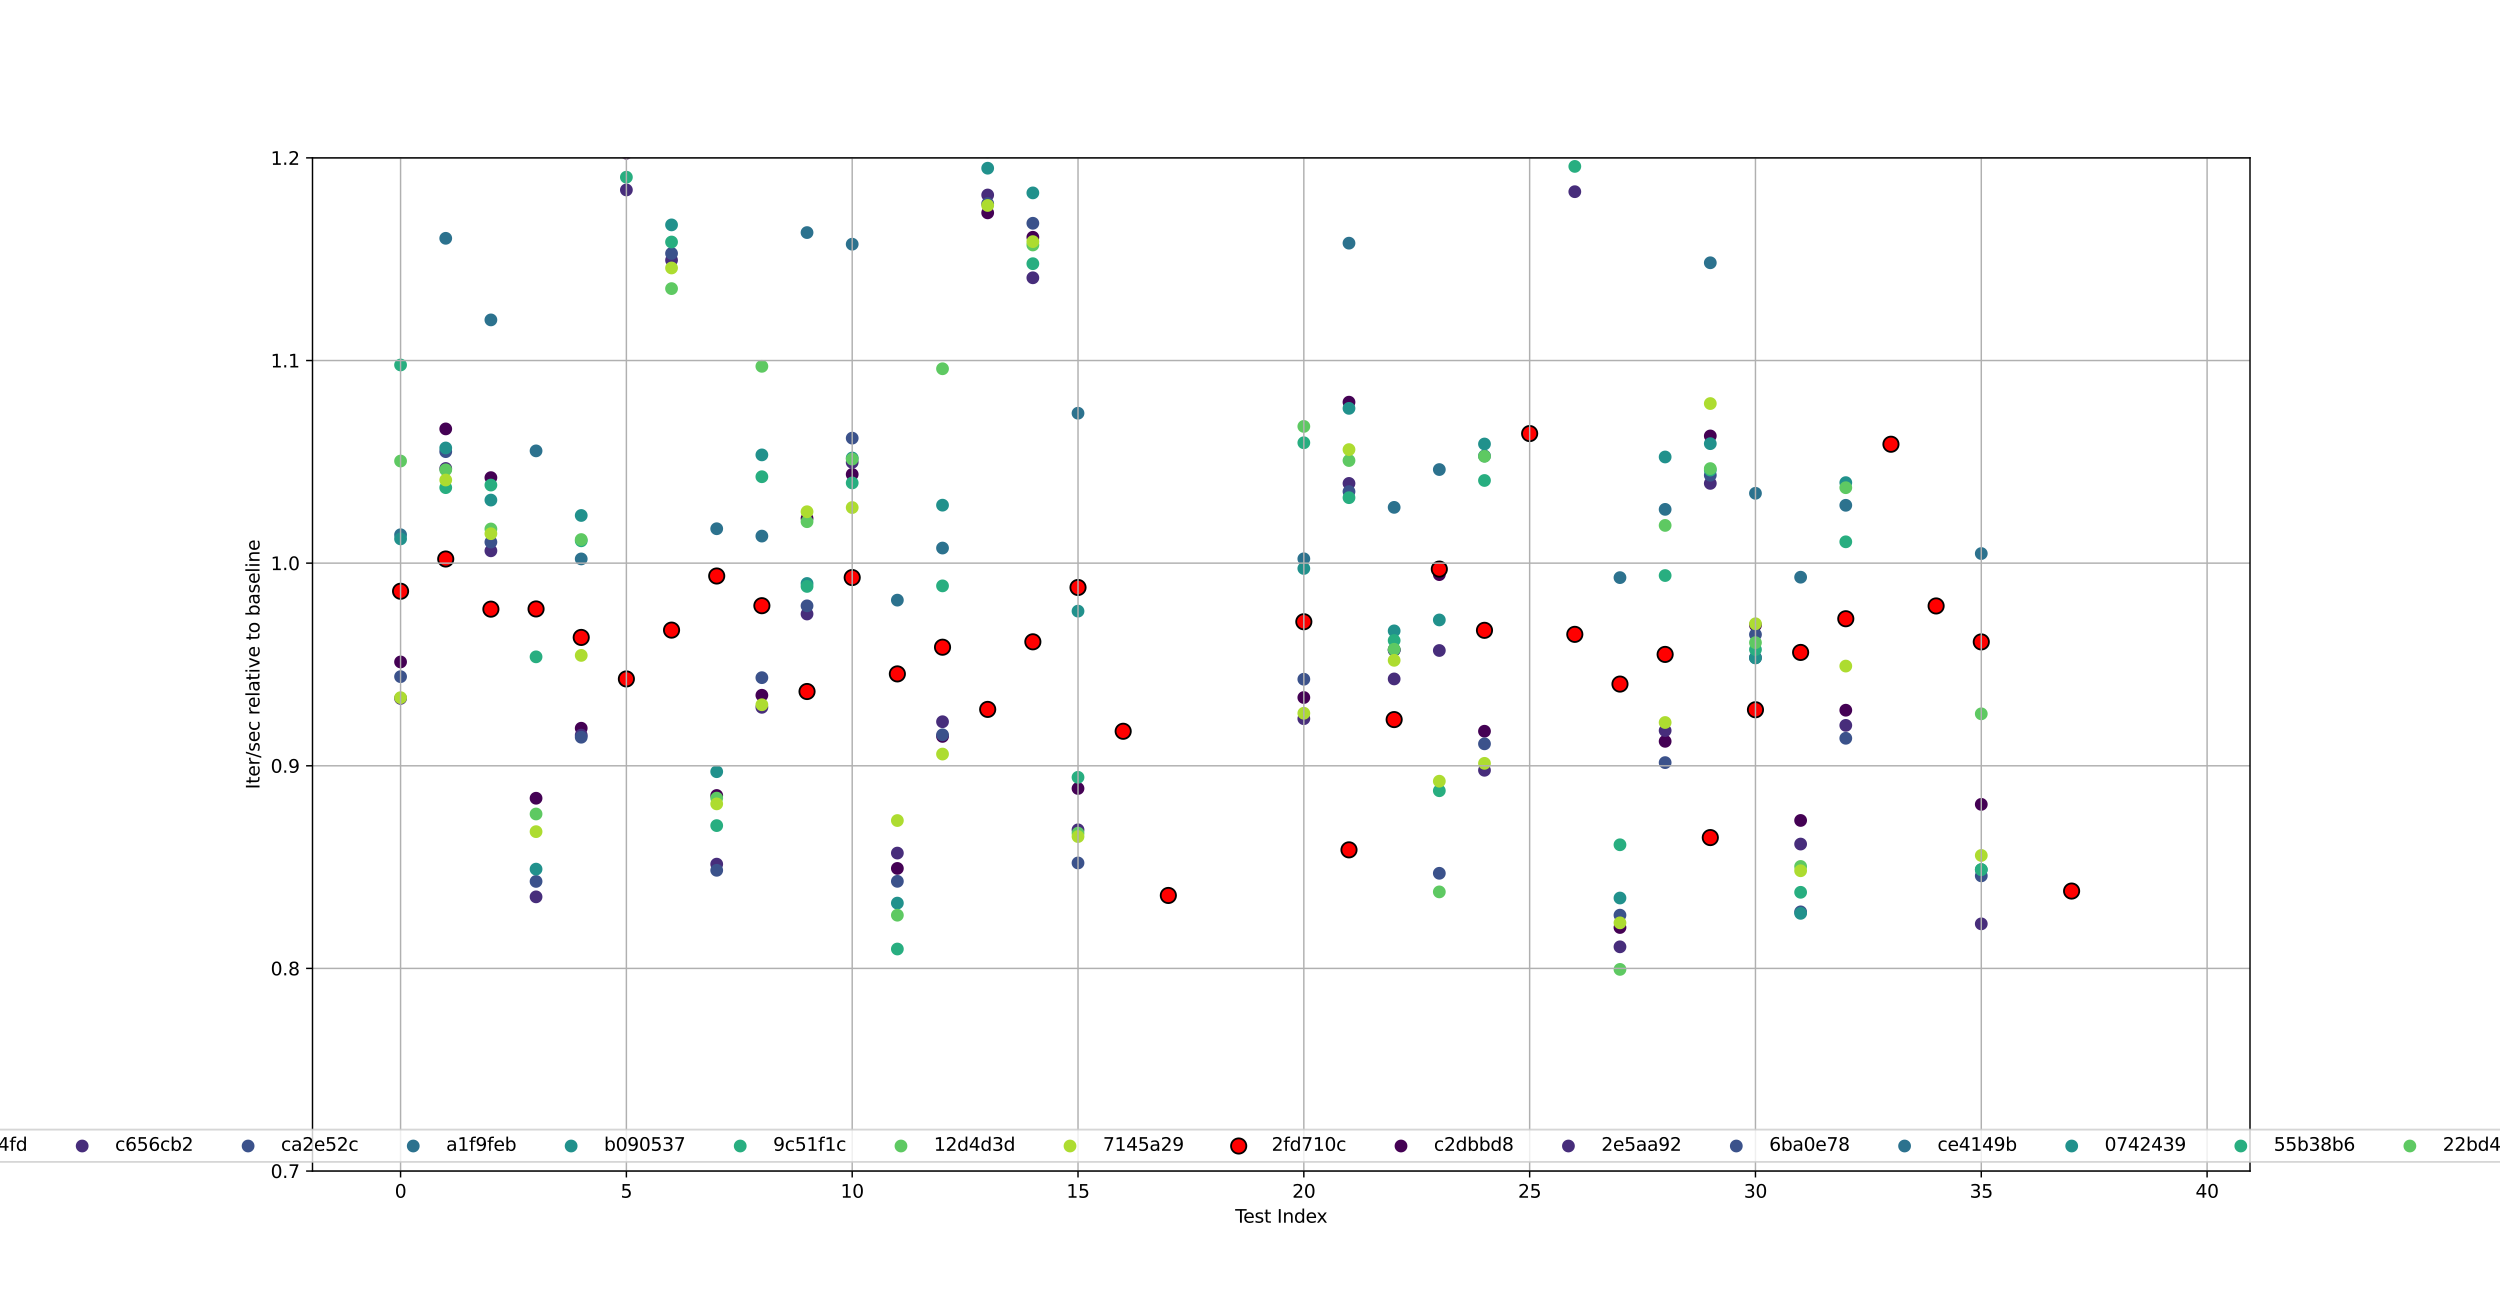 <?xml version="1.0" encoding="utf-8" standalone="no"?>
<!DOCTYPE svg PUBLIC "-//W3C//DTD SVG 1.1//EN"
  "http://www.w3.org/Graphics/SVG/1.1/DTD/svg11.dtd">
<svg xmlns:xlink="http://www.w3.org/1999/xlink" width="1368pt" height="720pt" viewBox="0 0 1368 720" xmlns="http://www.w3.org/2000/svg" version="1.1">
 <defs>
  <style type="text/css">*{stroke-linejoin: round; stroke-linecap: butt}</style>
 </defs>
 <g id="figure_1">
  <g id="patch_1">
   <path d="M 0 720 
L 1368 720 
L 1368 0 
L 0 0 
z
" style="fill: #ffffff"/>
  </g>
  <g id="axes_1">
   <g id="patch_2">
    <path d="M 171 640.8 
L 1231.2 640.8 
L 1231.2 86.4 
L 171 86.4 
z
" style="fill: #ffffff"/>
   </g>
   <g id="PathCollection_1">
    <defs>
     <path id="md2f51aac2b" d="M 0 3 
C 0.796 3 1.559 2.684 2.121 2.121 
C 2.684 1.559 3 0.796 3 0 
C 3 -0.796 2.684 -1.559 2.121 -2.121 
C 1.559 -2.684 0.796 -3 0 -3 
C -0.796 -3 -1.559 -2.684 -2.121 -2.121 
C -2.684 -1.559 -3 -0.796 -3 0 
C -3 0.796 -2.684 1.559 -2.121 2.121 
C -1.559 2.684 -0.796 3 0 3 
z
" style="stroke: #440154"/>
    </defs>
    <g clip-path="url(#p420326a4b6)">
     <use xlink:href="#md2f51aac2b" x="219.191" y="362.218" style="fill: #440154; stroke: #440154"/>
    </g>
   </g>
   <g id="PathCollection_2">
    <defs>
     <path id="mad7c63ce0d" d="M 0 3 
C 0.796 3 1.559 2.684 2.121 2.121 
C 2.684 1.559 3 0.796 3 0 
C 3 -0.796 2.684 -1.559 2.121 -2.121 
C 1.559 -2.684 0.796 -3 0 -3 
C -0.796 -3 -1.559 -2.684 -2.121 -2.121 
C -2.684 -1.559 -3 -0.796 -3 0 
C -3 0.796 -2.684 1.559 -2.121 2.121 
C -1.559 2.684 -0.796 3 0 3 
z
" style="stroke: #472d7b"/>
    </defs>
    <g clip-path="url(#p420326a4b6)">
     <use xlink:href="#mad7c63ce0d" x="219.191" y="382.159" style="fill: #472d7b; stroke: #472d7b"/>
    </g>
   </g>
   <g id="PathCollection_3">
    <defs>
     <path id="md62ecd5e0a" d="M 0 3 
C 0.796 3 1.559 2.684 2.121 2.121 
C 2.684 1.559 3 0.796 3 0 
C 3 -0.796 2.684 -1.559 2.121 -2.121 
C 1.559 -2.684 0.796 -3 0 -3 
C -0.796 -3 -1.559 -2.684 -2.121 -2.121 
C -2.684 -1.559 -3 -0.796 -3 0 
C -3 0.796 -2.684 1.559 -2.121 2.121 
C -1.559 2.684 -0.796 3 0 3 
z
" style="stroke: #3b528b"/>
    </defs>
    <g clip-path="url(#p420326a4b6)">
     <use xlink:href="#md62ecd5e0a" x="219.191" y="370.266" style="fill: #3b528b; stroke: #3b528b"/>
    </g>
   </g>
   <g id="PathCollection_4">
    <defs>
     <path id="m356b4822a0" d="M 0 3 
C 0.796 3 1.559 2.684 2.121 2.121 
C 2.684 1.559 3 0.796 3 0 
C 3 -0.796 2.684 -1.559 2.121 -2.121 
C 1.559 -2.684 0.796 -3 0 -3 
C -0.796 -3 -1.559 -2.684 -2.121 -2.121 
C -2.684 -1.559 -3 -0.796 -3 0 
C -3 0.796 -2.684 1.559 -2.121 2.121 
C -1.559 2.684 -0.796 3 0 3 
z
" style="stroke: #2c728e"/>
    </defs>
    <g clip-path="url(#p420326a4b6)">
     <use xlink:href="#m356b4822a0" x="219.191" y="292.614" style="fill: #2c728e; stroke: #2c728e"/>
    </g>
   </g>
   <g id="PathCollection_5">
    <defs>
     <path id="m8ea3288be5" d="M 0 3 
C 0.796 3 1.559 2.684 2.121 2.121 
C 2.684 1.559 3 0.796 3 0 
C 3 -0.796 2.684 -1.559 2.121 -2.121 
C 1.559 -2.684 0.796 -3 0 -3 
C -0.796 -3 -1.559 -2.684 -2.121 -2.121 
C -2.684 -1.559 -3 -0.796 -3 0 
C -3 0.796 -2.684 1.559 -2.121 2.121 
C -1.559 2.684 -0.796 3 0 3 
z
" style="stroke: #21918c"/>
    </defs>
    <g clip-path="url(#p420326a4b6)">
     <use xlink:href="#m8ea3288be5" x="219.191" y="294.875" style="fill: #21918c; stroke: #21918c"/>
    </g>
   </g>
   <g id="PathCollection_6">
    <defs>
     <path id="mf457738910" d="M 0 3 
C 0.796 3 1.559 2.684 2.121 2.121 
C 2.684 1.559 3 0.796 3 0 
C 3 -0.796 2.684 -1.559 2.121 -2.121 
C 1.559 -2.684 0.796 -3 0 -3 
C -0.796 -3 -1.559 -2.684 -2.121 -2.121 
C -2.684 -1.559 -3 -0.796 -3 0 
C -3 0.796 -2.684 1.559 -2.121 2.121 
C -1.559 2.684 -0.796 3 0 3 
z
" style="stroke: #28ae80"/>
    </defs>
    <g clip-path="url(#p420326a4b6)">
     <use xlink:href="#mf457738910" x="219.191" y="199.713" style="fill: #28ae80; stroke: #28ae80"/>
    </g>
   </g>
   <g id="PathCollection_7">
    <defs>
     <path id="m058777aee5" d="M 0 3 
C 0.796 3 1.559 2.684 2.121 2.121 
C 2.684 1.559 3 0.796 3 0 
C 3 -0.796 2.684 -1.559 2.121 -2.121 
C 1.559 -2.684 0.796 -3 0 -3 
C -0.796 -3 -1.559 -2.684 -2.121 -2.121 
C -2.684 -1.559 -3 -0.796 -3 0 
C -3 0.796 -2.684 1.559 -2.121 2.121 
C -1.559 2.684 -0.796 3 0 3 
z
" style="stroke: #5ec962"/>
    </defs>
    <g clip-path="url(#p420326a4b6)">
     <use xlink:href="#m058777aee5" x="219.191" y="252.282" style="fill: #5ec962; stroke: #5ec962"/>
    </g>
   </g>
   <g id="PathCollection_8">
    <defs>
     <path id="m89b5a1de45" d="M 0 3 
C 0.796 3 1.559 2.684 2.121 2.121 
C 2.684 1.559 3 0.796 3 0 
C 3 -0.796 2.684 -1.559 2.121 -2.121 
C 1.559 -2.684 0.796 -3 0 -3 
C -0.796 -3 -1.559 -2.684 -2.121 -2.121 
C -2.684 -1.559 -3 -0.796 -3 0 
C -3 0.796 -2.684 1.559 -2.121 2.121 
C -1.559 2.684 -0.796 3 0 3 
z
" style="stroke: #addc30"/>
    </defs>
    <g clip-path="url(#p420326a4b6)">
     <use xlink:href="#m89b5a1de45" x="219.191" y="381.759" style="fill: #addc30; stroke: #addc30"/>
    </g>
   </g>
   <g id="PathCollection_9">
    <defs>
     <path id="m69c3b98796" d="M 0 4.183 
C 1.109 4.183 2.174 3.743 2.958 2.958 
C 3.743 2.174 4.183 1.109 4.183 0 
C 4.183 -1.109 3.743 -2.174 2.958 -2.958 
C 2.174 -3.743 1.109 -4.183 0 -4.183 
C -1.109 -4.183 -2.174 -3.743 -2.958 -2.958 
C -3.743 -2.174 -4.183 -1.109 -4.183 0 
C -4.183 1.109 -3.743 2.174 -2.958 2.958 
C -2.174 3.743 -1.109 4.183 0 4.183 
z
" style="stroke: #000000"/>
    </defs>
    <g clip-path="url(#p420326a4b6)">
     <use xlink:href="#m69c3b98796" x="219.191" y="323.537" style="fill: #ff0000; stroke: #000000"/>
    </g>
   </g>
   <g id="PathCollection_10">
    <g clip-path="url(#p420326a4b6)">
     <use xlink:href="#md2f51aac2b" x="243.904" y="234.697" style="fill: #440154; stroke: #440154"/>
    </g>
   </g>
   <g id="PathCollection_11">
    <g clip-path="url(#p420326a4b6)">
     <use xlink:href="#mad7c63ce0d" x="243.904" y="256.352" style="fill: #472d7b; stroke: #472d7b"/>
    </g>
   </g>
   <g id="PathCollection_12">
    <g clip-path="url(#p420326a4b6)">
     <use xlink:href="#md62ecd5e0a" x="243.904" y="247.138" style="fill: #3b528b; stroke: #3b528b"/>
    </g>
   </g>
   <g id="PathCollection_13">
    <g clip-path="url(#p420326a4b6)">
     <use xlink:href="#m356b4822a0" x="243.904" y="130.403" style="fill: #2c728e; stroke: #2c728e"/>
    </g>
   </g>
   <g id="PathCollection_14">
    <g clip-path="url(#p420326a4b6)">
     <use xlink:href="#m8ea3288be5" x="243.904" y="245.122" style="fill: #21918c; stroke: #21918c"/>
    </g>
   </g>
   <g id="PathCollection_15">
    <g clip-path="url(#p420326a4b6)">
     <use xlink:href="#mf457738910" x="243.904" y="266.842" style="fill: #28ae80; stroke: #28ae80"/>
    </g>
   </g>
   <g id="PathCollection_16">
    <g clip-path="url(#p420326a4b6)">
     <use xlink:href="#m058777aee5" x="243.904" y="257.084" style="fill: #5ec962; stroke: #5ec962"/>
    </g>
   </g>
   <g id="PathCollection_17">
    <g clip-path="url(#p420326a4b6)">
     <use xlink:href="#m89b5a1de45" x="243.904" y="262.673" style="fill: #addc30; stroke: #addc30"/>
    </g>
   </g>
   <g id="PathCollection_18">
    <g clip-path="url(#p420326a4b6)">
     <use xlink:href="#m69c3b98796" x="243.904" y="305.891" style="fill: #ff0000; stroke: #000000"/>
    </g>
   </g>
   <g id="PathCollection_19">
    <g clip-path="url(#p420326a4b6)">
     <use xlink:href="#md2f51aac2b" x="268.617" y="261.355" style="fill: #440154; stroke: #440154"/>
    </g>
   </g>
   <g id="PathCollection_20">
    <g clip-path="url(#p420326a4b6)">
     <use xlink:href="#mad7c63ce0d" x="268.617" y="301.4" style="fill: #472d7b; stroke: #472d7b"/>
    </g>
   </g>
   <g id="PathCollection_21">
    <g clip-path="url(#p420326a4b6)">
     <use xlink:href="#md62ecd5e0a" x="268.617" y="296.647" style="fill: #3b528b; stroke: #3b528b"/>
    </g>
   </g>
   <g id="PathCollection_22">
    <g clip-path="url(#p420326a4b6)">
     <use xlink:href="#m356b4822a0" x="268.617" y="175.05" style="fill: #2c728e; stroke: #2c728e"/>
    </g>
   </g>
   <g id="PathCollection_23">
    <g clip-path="url(#p420326a4b6)">
     <use xlink:href="#m8ea3288be5" x="268.617" y="273.638" style="fill: #21918c; stroke: #21918c"/>
    </g>
   </g>
   <g id="PathCollection_24">
    <g clip-path="url(#p420326a4b6)">
     <use xlink:href="#mf457738910" x="268.617" y="265.428" style="fill: #28ae80; stroke: #28ae80"/>
    </g>
   </g>
   <g id="PathCollection_25">
    <g clip-path="url(#p420326a4b6)">
     <use xlink:href="#m058777aee5" x="268.617" y="289.458" style="fill: #5ec962; stroke: #5ec962"/>
    </g>
   </g>
   <g id="PathCollection_26">
    <g clip-path="url(#p420326a4b6)">
     <use xlink:href="#m89b5a1de45" x="268.617" y="292.042" style="fill: #addc30; stroke: #addc30"/>
    </g>
   </g>
   <g id="PathCollection_27">
    <g clip-path="url(#p420326a4b6)">
     <use xlink:href="#m69c3b98796" x="268.617" y="333.33" style="fill: #ff0000; stroke: #000000"/>
    </g>
   </g>
   <g id="PathCollection_28">
    <g clip-path="url(#p420326a4b6)">
     <use xlink:href="#md2f51aac2b" x="293.331" y="436.796" style="fill: #440154; stroke: #440154"/>
    </g>
   </g>
   <g id="PathCollection_29">
    <g clip-path="url(#p420326a4b6)">
     <use xlink:href="#mad7c63ce0d" x="293.331" y="490.753" style="fill: #472d7b; stroke: #472d7b"/>
    </g>
   </g>
   <g id="PathCollection_30">
    <g clip-path="url(#p420326a4b6)">
     <use xlink:href="#md62ecd5e0a" x="293.331" y="482.312" style="fill: #3b528b; stroke: #3b528b"/>
    </g>
   </g>
   <g id="PathCollection_31">
    <g clip-path="url(#p420326a4b6)">
     <use xlink:href="#m356b4822a0" x="293.331" y="246.717" style="fill: #2c728e; stroke: #2c728e"/>
    </g>
   </g>
   <g id="PathCollection_32">
    <g clip-path="url(#p420326a4b6)">
     <use xlink:href="#m8ea3288be5" x="293.331" y="475.587" style="fill: #21918c; stroke: #21918c"/>
    </g>
   </g>
   <g id="PathCollection_33">
    <g clip-path="url(#p420326a4b6)">
     <use xlink:href="#mf457738910" x="293.331" y="359.422" style="fill: #28ae80; stroke: #28ae80"/>
    </g>
   </g>
   <g id="PathCollection_34">
    <g clip-path="url(#p420326a4b6)">
     <use xlink:href="#m058777aee5" x="293.331" y="445.413" style="fill: #5ec962; stroke: #5ec962"/>
    </g>
   </g>
   <g id="PathCollection_35">
    <g clip-path="url(#p420326a4b6)">
     <use xlink:href="#m89b5a1de45" x="293.331" y="455.08" style="fill: #addc30; stroke: #addc30"/>
    </g>
   </g>
   <g id="PathCollection_36">
    <g clip-path="url(#p420326a4b6)">
     <use xlink:href="#m69c3b98796" x="293.331" y="333.216" style="fill: #ff0000; stroke: #000000"/>
    </g>
   </g>
   <g id="PathCollection_37">
    <g clip-path="url(#p420326a4b6)">
     <use xlink:href="#md2f51aac2b" x="318.044" y="398.491" style="fill: #440154; stroke: #440154"/>
    </g>
   </g>
   <g id="PathCollection_38">
    <g clip-path="url(#p420326a4b6)">
     <use xlink:href="#mad7c63ce0d" x="318.044" y="402.271" style="fill: #472d7b; stroke: #472d7b"/>
    </g>
   </g>
   <g id="PathCollection_39">
    <g clip-path="url(#p420326a4b6)">
     <use xlink:href="#md62ecd5e0a" x="318.044" y="403.404" style="fill: #3b528b; stroke: #3b528b"/>
    </g>
   </g>
   <g id="PathCollection_40">
    <g clip-path="url(#p420326a4b6)">
     <use xlink:href="#m356b4822a0" x="318.044" y="305.844" style="fill: #2c728e; stroke: #2c728e"/>
    </g>
   </g>
   <g id="PathCollection_41">
    <g clip-path="url(#p420326a4b6)">
     <use xlink:href="#m8ea3288be5" x="318.044" y="282.067" style="fill: #21918c; stroke: #21918c"/>
    </g>
   </g>
   <g id="PathCollection_42">
    <g clip-path="url(#p420326a4b6)">
     <use xlink:href="#mf457738910" x="318.044" y="295.929" style="fill: #28ae80; stroke: #28ae80"/>
    </g>
   </g>
   <g id="PathCollection_43">
    <g clip-path="url(#p420326a4b6)">
     <use xlink:href="#m058777aee5" x="318.044" y="295.242" style="fill: #5ec962; stroke: #5ec962"/>
    </g>
   </g>
   <g id="PathCollection_44">
    <g clip-path="url(#p420326a4b6)">
     <use xlink:href="#m89b5a1de45" x="318.044" y="358.639" style="fill: #addc30; stroke: #addc30"/>
    </g>
   </g>
   <g id="PathCollection_45">
    <g clip-path="url(#p420326a4b6)">
     <use xlink:href="#m69c3b98796" x="318.044" y="348.801" style="fill: #ff0000; stroke: #000000"/>
    </g>
   </g>
   <g id="PathCollection_46">
    <g clip-path="url(#p420326a4b6)">
     <use xlink:href="#md2f51aac2b" x="342.757" y="83.817" style="fill: #440154; stroke: #440154"/>
    </g>
   </g>
   <g id="PathCollection_47">
    <g clip-path="url(#p420326a4b6)">
     <use xlink:href="#mad7c63ce0d" x="342.757" y="103.939" style="fill: #472d7b; stroke: #472d7b"/>
    </g>
   </g>
   <g id="PathCollection_48">
    <g clip-path="url(#p420326a4b6)"/>
   </g>
   <g id="PathCollection_49">
    <g clip-path="url(#p420326a4b6)"/>
   </g>
   <g id="PathCollection_50">
    <g clip-path="url(#p420326a4b6)">
     <use xlink:href="#m8ea3288be5" x="342.757" y="39.497" style="fill: #21918c; stroke: #21918c"/>
    </g>
   </g>
   <g id="PathCollection_51">
    <g clip-path="url(#p420326a4b6)">
     <use xlink:href="#mf457738910" x="342.757" y="96.963" style="fill: #28ae80; stroke: #28ae80"/>
    </g>
   </g>
   <g id="PathCollection_52">
    <g clip-path="url(#p420326a4b6)">
     <use xlink:href="#m058777aee5" x="342.757" y="25.526" style="fill: #5ec962; stroke: #5ec962"/>
    </g>
   </g>
   <g id="PathCollection_53">
    <g clip-path="url(#p420326a4b6)">
     <use xlink:href="#m89b5a1de45" x="342.757" y="74.448" style="fill: #addc30; stroke: #addc30"/>
    </g>
   </g>
   <g id="PathCollection_54">
    <g clip-path="url(#p420326a4b6)">
     <use xlink:href="#m69c3b98796" x="342.757" y="371.511" style="fill: #ff0000; stroke: #000000"/>
    </g>
   </g>
   <g id="PathCollection_55">
    <g clip-path="url(#p420326a4b6)">
     <use xlink:href="#md2f51aac2b" x="367.471" y="50.755" style="fill: #440154; stroke: #440154"/>
    </g>
   </g>
   <g id="PathCollection_56">
    <g clip-path="url(#p420326a4b6)">
     <use xlink:href="#mad7c63ce0d" x="367.471" y="142.37" style="fill: #472d7b; stroke: #472d7b"/>
    </g>
   </g>
   <g id="PathCollection_57">
    <g clip-path="url(#p420326a4b6)">
     <use xlink:href="#md62ecd5e0a" x="367.471" y="138.682" style="fill: #3b528b; stroke: #3b528b"/>
    </g>
   </g>
   <g id="PathCollection_58">
    <g clip-path="url(#p420326a4b6)">
     <use xlink:href="#m356b4822a0" x="367.471" y="5.937" style="fill: #2c728e; stroke: #2c728e"/>
    </g>
   </g>
   <g id="PathCollection_59">
    <g clip-path="url(#p420326a4b6)">
     <use xlink:href="#m8ea3288be5" x="367.471" y="123.057" style="fill: #21918c; stroke: #21918c"/>
    </g>
   </g>
   <g id="PathCollection_60">
    <g clip-path="url(#p420326a4b6)">
     <use xlink:href="#mf457738910" x="367.471" y="132.429" style="fill: #28ae80; stroke: #28ae80"/>
    </g>
   </g>
   <g id="PathCollection_61">
    <g clip-path="url(#p420326a4b6)">
     <use xlink:href="#m058777aee5" x="367.471" y="157.924" style="fill: #5ec962; stroke: #5ec962"/>
    </g>
   </g>
   <g id="PathCollection_62">
    <g clip-path="url(#p420326a4b6)">
     <use xlink:href="#m89b5a1de45" x="367.471" y="146.635" style="fill: #addc30; stroke: #addc30"/>
    </g>
   </g>
   <g id="PathCollection_63">
    <g clip-path="url(#p420326a4b6)">
     <use xlink:href="#m69c3b98796" x="367.471" y="344.8" style="fill: #ff0000; stroke: #000000"/>
    </g>
   </g>
   <g id="PathCollection_64">
    <g clip-path="url(#p420326a4b6)">
     <use xlink:href="#md2f51aac2b" x="392.184" y="435.288" style="fill: #440154; stroke: #440154"/>
    </g>
   </g>
   <g id="PathCollection_65">
    <g clip-path="url(#p420326a4b6)">
     <use xlink:href="#mad7c63ce0d" x="392.184" y="472.857" style="fill: #472d7b; stroke: #472d7b"/>
    </g>
   </g>
   <g id="PathCollection_66">
    <g clip-path="url(#p420326a4b6)">
     <use xlink:href="#md62ecd5e0a" x="392.184" y="476.232" style="fill: #3b528b; stroke: #3b528b"/>
    </g>
   </g>
   <g id="PathCollection_67">
    <g clip-path="url(#p420326a4b6)">
     <use xlink:href="#m356b4822a0" x="392.184" y="289.323" style="fill: #2c728e; stroke: #2c728e"/>
    </g>
   </g>
   <g id="PathCollection_68">
    <g clip-path="url(#p420326a4b6)">
     <use xlink:href="#m8ea3288be5" x="392.184" y="422.266" style="fill: #21918c; stroke: #21918c"/>
    </g>
   </g>
   <g id="PathCollection_69">
    <g clip-path="url(#p420326a4b6)">
     <use xlink:href="#mf457738910" x="392.184" y="451.767" style="fill: #28ae80; stroke: #28ae80"/>
    </g>
   </g>
   <g id="PathCollection_70">
    <g clip-path="url(#p420326a4b6)">
     <use xlink:href="#m058777aee5" x="392.184" y="436.727" style="fill: #5ec962; stroke: #5ec962"/>
    </g>
   </g>
   <g id="PathCollection_71">
    <g clip-path="url(#p420326a4b6)">
     <use xlink:href="#m89b5a1de45" x="392.184" y="439.877" style="fill: #addc30; stroke: #addc30"/>
    </g>
   </g>
   <g id="PathCollection_72">
    <g clip-path="url(#p420326a4b6)">
     <use xlink:href="#m69c3b98796" x="392.184" y="315.192" style="fill: #ff0000; stroke: #000000"/>
    </g>
   </g>
   <g id="PathCollection_73">
    <g clip-path="url(#p420326a4b6)">
     <use xlink:href="#md2f51aac2b" x="416.897" y="380.445" style="fill: #440154; stroke: #440154"/>
    </g>
   </g>
   <g id="PathCollection_74">
    <g clip-path="url(#p420326a4b6)">
     <use xlink:href="#mad7c63ce0d" x="416.897" y="387.049" style="fill: #472d7b; stroke: #472d7b"/>
    </g>
   </g>
   <g id="PathCollection_75">
    <g clip-path="url(#p420326a4b6)">
     <use xlink:href="#md62ecd5e0a" x="416.897" y="370.82" style="fill: #3b528b; stroke: #3b528b"/>
    </g>
   </g>
   <g id="PathCollection_76">
    <g clip-path="url(#p420326a4b6)">
     <use xlink:href="#m356b4822a0" x="416.897" y="293.348" style="fill: #2c728e; stroke: #2c728e"/>
    </g>
   </g>
   <g id="PathCollection_77">
    <g clip-path="url(#p420326a4b6)">
     <use xlink:href="#m8ea3288be5" x="416.897" y="248.918" style="fill: #21918c; stroke: #21918c"/>
    </g>
   </g>
   <g id="PathCollection_78">
    <g clip-path="url(#p420326a4b6)">
     <use xlink:href="#mf457738910" x="416.897" y="260.864" style="fill: #28ae80; stroke: #28ae80"/>
    </g>
   </g>
   <g id="PathCollection_79">
    <g clip-path="url(#p420326a4b6)">
     <use xlink:href="#m058777aee5" x="416.897" y="200.452" style="fill: #5ec962; stroke: #5ec962"/>
    </g>
   </g>
   <g id="PathCollection_80">
    <g clip-path="url(#p420326a4b6)">
     <use xlink:href="#m89b5a1de45" x="416.897" y="385.638" style="fill: #addc30; stroke: #addc30"/>
    </g>
   </g>
   <g id="PathCollection_81">
    <g clip-path="url(#p420326a4b6)">
     <use xlink:href="#m69c3b98796" x="416.897" y="331.438" style="fill: #ff0000; stroke: #000000"/>
    </g>
   </g>
   <g id="PathCollection_82">
    <g clip-path="url(#p420326a4b6)">
     <use xlink:href="#md2f51aac2b" x="441.61" y="283.693" style="fill: #440154; stroke: #440154"/>
    </g>
   </g>
   <g id="PathCollection_83">
    <g clip-path="url(#p420326a4b6)">
     <use xlink:href="#mad7c63ce0d" x="441.61" y="335.986" style="fill: #472d7b; stroke: #472d7b"/>
    </g>
   </g>
   <g id="PathCollection_84">
    <g clip-path="url(#p420326a4b6)">
     <use xlink:href="#md62ecd5e0a" x="441.61" y="331.515" style="fill: #3b528b; stroke: #3b528b"/>
    </g>
   </g>
   <g id="PathCollection_85">
    <g clip-path="url(#p420326a4b6)">
     <use xlink:href="#m356b4822a0" x="441.61" y="127.266" style="fill: #2c728e; stroke: #2c728e"/>
    </g>
   </g>
   <g id="PathCollection_86">
    <g clip-path="url(#p420326a4b6)">
     <use xlink:href="#m8ea3288be5" x="441.61" y="319.279" style="fill: #21918c; stroke: #21918c"/>
    </g>
   </g>
   <g id="PathCollection_87">
    <g clip-path="url(#p420326a4b6)">
     <use xlink:href="#mf457738910" x="441.61" y="320.888" style="fill: #28ae80; stroke: #28ae80"/>
    </g>
   </g>
   <g id="PathCollection_88">
    <g clip-path="url(#p420326a4b6)">
     <use xlink:href="#m058777aee5" x="441.61" y="285.47" style="fill: #5ec962; stroke: #5ec962"/>
    </g>
   </g>
   <g id="PathCollection_89">
    <g clip-path="url(#p420326a4b6)">
     <use xlink:href="#m89b5a1de45" x="441.61" y="280.02" style="fill: #addc30; stroke: #addc30"/>
    </g>
   </g>
   <g id="PathCollection_90">
    <g clip-path="url(#p420326a4b6)">
     <use xlink:href="#m69c3b98796" x="441.61" y="378.397" style="fill: #ff0000; stroke: #000000"/>
    </g>
   </g>
   <g id="PathCollection_91">
    <g clip-path="url(#p420326a4b6)">
     <use xlink:href="#md2f51aac2b" x="466.324" y="259.581" style="fill: #440154; stroke: #440154"/>
    </g>
   </g>
   <g id="PathCollection_92">
    <g clip-path="url(#p420326a4b6)">
     <use xlink:href="#mad7c63ce0d" x="466.324" y="252.995" style="fill: #472d7b; stroke: #472d7b"/>
    </g>
   </g>
   <g id="PathCollection_93">
    <g clip-path="url(#p420326a4b6)">
     <use xlink:href="#md62ecd5e0a" x="466.324" y="239.749" style="fill: #3b528b; stroke: #3b528b"/>
    </g>
   </g>
   <g id="PathCollection_94">
    <g clip-path="url(#p420326a4b6)">
     <use xlink:href="#m356b4822a0" x="466.324" y="133.624" style="fill: #2c728e; stroke: #2c728e"/>
    </g>
   </g>
   <g id="PathCollection_95">
    <g clip-path="url(#p420326a4b6)">
     <use xlink:href="#m8ea3288be5" x="466.324" y="250.612" style="fill: #21918c; stroke: #21918c"/>
    </g>
   </g>
   <g id="PathCollection_96">
    <g clip-path="url(#p420326a4b6)">
     <use xlink:href="#mf457738910" x="466.324" y="264.256" style="fill: #28ae80; stroke: #28ae80"/>
    </g>
   </g>
   <g id="PathCollection_97">
    <g clip-path="url(#p420326a4b6)">
     <use xlink:href="#m058777aee5" x="466.324" y="251.208" style="fill: #5ec962; stroke: #5ec962"/>
    </g>
   </g>
   <g id="PathCollection_98">
    <g clip-path="url(#p420326a4b6)">
     <use xlink:href="#m89b5a1de45" x="466.324" y="277.732" style="fill: #addc30; stroke: #addc30"/>
    </g>
   </g>
   <g id="PathCollection_99">
    <g clip-path="url(#p420326a4b6)">
     <use xlink:href="#m69c3b98796" x="466.324" y="316.04" style="fill: #ff0000; stroke: #000000"/>
    </g>
   </g>
   <g id="PathCollection_100">
    <g clip-path="url(#p420326a4b6)">
     <use xlink:href="#md2f51aac2b" x="491.037" y="475.201" style="fill: #440154; stroke: #440154"/>
    </g>
   </g>
   <g id="PathCollection_101">
    <g clip-path="url(#p420326a4b6)">
     <use xlink:href="#mad7c63ce0d" x="491.037" y="466.806" style="fill: #472d7b; stroke: #472d7b"/>
    </g>
   </g>
   <g id="PathCollection_102">
    <g clip-path="url(#p420326a4b6)">
     <use xlink:href="#md62ecd5e0a" x="491.037" y="482.263" style="fill: #3b528b; stroke: #3b528b"/>
    </g>
   </g>
   <g id="PathCollection_103">
    <g clip-path="url(#p420326a4b6)">
     <use xlink:href="#m356b4822a0" x="491.037" y="328.397" style="fill: #2c728e; stroke: #2c728e"/>
    </g>
   </g>
   <g id="PathCollection_104">
    <g clip-path="url(#p420326a4b6)">
     <use xlink:href="#m8ea3288be5" x="491.037" y="494.178" style="fill: #21918c; stroke: #21918c"/>
    </g>
   </g>
   <g id="PathCollection_105">
    <g clip-path="url(#p420326a4b6)">
     <use xlink:href="#mf457738910" x="491.037" y="519.302" style="fill: #28ae80; stroke: #28ae80"/>
    </g>
   </g>
   <g id="PathCollection_106">
    <g clip-path="url(#p420326a4b6)">
     <use xlink:href="#m058777aee5" x="491.037" y="500.796" style="fill: #5ec962; stroke: #5ec962"/>
    </g>
   </g>
   <g id="PathCollection_107">
    <g clip-path="url(#p420326a4b6)">
     <use xlink:href="#m89b5a1de45" x="491.037" y="448.999" style="fill: #addc30; stroke: #addc30"/>
    </g>
   </g>
   <g id="PathCollection_108">
    <g clip-path="url(#p420326a4b6)">
     <use xlink:href="#m69c3b98796" x="491.037" y="368.761" style="fill: #ff0000; stroke: #000000"/>
    </g>
   </g>
   <g id="PathCollection_109">
    <g clip-path="url(#p420326a4b6)">
     <use xlink:href="#md2f51aac2b" x="515.75" y="402.961" style="fill: #440154; stroke: #440154"/>
    </g>
   </g>
   <g id="PathCollection_110">
    <g clip-path="url(#p420326a4b6)">
     <use xlink:href="#mad7c63ce0d" x="515.75" y="394.932" style="fill: #472d7b; stroke: #472d7b"/>
    </g>
   </g>
   <g id="PathCollection_111">
    <g clip-path="url(#p420326a4b6)">
     <use xlink:href="#md62ecd5e0a" x="515.75" y="402.094" style="fill: #3b528b; stroke: #3b528b"/>
    </g>
   </g>
   <g id="PathCollection_112">
    <g clip-path="url(#p420326a4b6)">
     <use xlink:href="#m356b4822a0" x="515.75" y="299.892" style="fill: #2c728e; stroke: #2c728e"/>
    </g>
   </g>
   <g id="PathCollection_113">
    <g clip-path="url(#p420326a4b6)">
     <use xlink:href="#m8ea3288be5" x="515.75" y="276.427" style="fill: #21918c; stroke: #21918c"/>
    </g>
   </g>
   <g id="PathCollection_114">
    <g clip-path="url(#p420326a4b6)">
     <use xlink:href="#mf457738910" x="515.75" y="320.592" style="fill: #28ae80; stroke: #28ae80"/>
    </g>
   </g>
   <g id="PathCollection_115">
    <g clip-path="url(#p420326a4b6)">
     <use xlink:href="#m058777aee5" x="515.75" y="201.783" style="fill: #5ec962; stroke: #5ec962"/>
    </g>
   </g>
   <g id="PathCollection_116">
    <g clip-path="url(#p420326a4b6)">
     <use xlink:href="#m89b5a1de45" x="515.75" y="412.631" style="fill: #addc30; stroke: #addc30"/>
    </g>
   </g>
   <g id="PathCollection_117">
    <g clip-path="url(#p420326a4b6)">
     <use xlink:href="#m69c3b98796" x="515.75" y="354.154" style="fill: #ff0000; stroke: #000000"/>
    </g>
   </g>
   <g id="PathCollection_118">
    <g clip-path="url(#p420326a4b6)">
     <use xlink:href="#md2f51aac2b" x="540.464" y="116.475" style="fill: #440154; stroke: #440154"/>
    </g>
   </g>
   <g id="PathCollection_119">
    <g clip-path="url(#p420326a4b6)">
     <use xlink:href="#mad7c63ce0d" x="540.464" y="106.695" style="fill: #472d7b; stroke: #472d7b"/>
    </g>
   </g>
   <g id="PathCollection_120">
    <g clip-path="url(#p420326a4b6)">
     <use xlink:href="#md62ecd5e0a" x="540.464" y="111.437" style="fill: #3b528b; stroke: #3b528b"/>
    </g>
   </g>
   <g id="PathCollection_121">
    <g clip-path="url(#p420326a4b6)"/>
   </g>
   <g id="PathCollection_122">
    <g clip-path="url(#p420326a4b6)">
     <use xlink:href="#m8ea3288be5" x="540.464" y="92.043" style="fill: #21918c; stroke: #21918c"/>
    </g>
   </g>
   <g id="PathCollection_123">
    <g clip-path="url(#p420326a4b6)">
     <use xlink:href="#mf457738910" x="540.464" y="83.061" style="fill: #28ae80; stroke: #28ae80"/>
    </g>
   </g>
   <g id="PathCollection_124">
    <g clip-path="url(#p420326a4b6)">
     <use xlink:href="#m058777aee5" x="540.464" y="67.653" style="fill: #5ec962; stroke: #5ec962"/>
    </g>
   </g>
   <g id="PathCollection_125">
    <g clip-path="url(#p420326a4b6)">
     <use xlink:href="#m89b5a1de45" x="540.464" y="112.427" style="fill: #addc30; stroke: #addc30"/>
    </g>
   </g>
   <g id="PathCollection_126">
    <g clip-path="url(#p420326a4b6)">
     <use xlink:href="#m69c3b98796" x="540.464" y="388.186" style="fill: #ff0000; stroke: #000000"/>
    </g>
   </g>
   <g id="PathCollection_127">
    <g clip-path="url(#p420326a4b6)">
     <use xlink:href="#md2f51aac2b" x="565.177" y="129.835" style="fill: #440154; stroke: #440154"/>
    </g>
   </g>
   <g id="PathCollection_128">
    <g clip-path="url(#p420326a4b6)">
     <use xlink:href="#mad7c63ce0d" x="565.177" y="152.002" style="fill: #472d7b; stroke: #472d7b"/>
    </g>
   </g>
   <g id="PathCollection_129">
    <g clip-path="url(#p420326a4b6)">
     <use xlink:href="#md62ecd5e0a" x="565.177" y="122.174" style="fill: #3b528b; stroke: #3b528b"/>
    </g>
   </g>
   <g id="PathCollection_130">
    <g clip-path="url(#p420326a4b6)"/>
   </g>
   <g id="PathCollection_131">
    <g clip-path="url(#p420326a4b6)">
     <use xlink:href="#m8ea3288be5" x="565.177" y="105.553" style="fill: #21918c; stroke: #21918c"/>
    </g>
   </g>
   <g id="PathCollection_132">
    <g clip-path="url(#p420326a4b6)">
     <use xlink:href="#mf457738910" x="565.177" y="144.294" style="fill: #28ae80; stroke: #28ae80"/>
    </g>
   </g>
   <g id="PathCollection_133">
    <g clip-path="url(#p420326a4b6)">
     <use xlink:href="#m058777aee5" x="565.177" y="134.05" style="fill: #5ec962; stroke: #5ec962"/>
    </g>
   </g>
   <g id="PathCollection_134">
    <g clip-path="url(#p420326a4b6)">
     <use xlink:href="#m89b5a1de45" x="565.177" y="132.216" style="fill: #addc30; stroke: #addc30"/>
    </g>
   </g>
   <g id="PathCollection_135">
    <g clip-path="url(#p420326a4b6)">
     <use xlink:href="#m69c3b98796" x="565.177" y="351.201" style="fill: #ff0000; stroke: #000000"/>
    </g>
   </g>
   <g id="PathCollection_136">
    <g clip-path="url(#p420326a4b6)">
     <use xlink:href="#md2f51aac2b" x="589.89" y="431.452" style="fill: #440154; stroke: #440154"/>
    </g>
   </g>
   <g id="PathCollection_137">
    <g clip-path="url(#p420326a4b6)">
     <use xlink:href="#mad7c63ce0d" x="589.89" y="454.075" style="fill: #472d7b; stroke: #472d7b"/>
    </g>
   </g>
   <g id="PathCollection_138">
    <g clip-path="url(#p420326a4b6)">
     <use xlink:href="#md62ecd5e0a" x="589.89" y="472.209" style="fill: #3b528b; stroke: #3b528b"/>
    </g>
   </g>
   <g id="PathCollection_139">
    <g clip-path="url(#p420326a4b6)">
     <use xlink:href="#m356b4822a0" x="589.89" y="226.111" style="fill: #2c728e; stroke: #2c728e"/>
    </g>
   </g>
   <g id="PathCollection_140">
    <g clip-path="url(#p420326a4b6)">
     <use xlink:href="#m8ea3288be5" x="589.89" y="334.409" style="fill: #21918c; stroke: #21918c"/>
    </g>
   </g>
   <g id="PathCollection_141">
    <g clip-path="url(#p420326a4b6)">
     <use xlink:href="#mf457738910" x="589.89" y="425.344" style="fill: #28ae80; stroke: #28ae80"/>
    </g>
   </g>
   <g id="PathCollection_142">
    <g clip-path="url(#p420326a4b6)">
     <use xlink:href="#m058777aee5" x="589.89" y="455.91" style="fill: #5ec962; stroke: #5ec962"/>
    </g>
   </g>
   <g id="PathCollection_143">
    <g clip-path="url(#p420326a4b6)">
     <use xlink:href="#m89b5a1de45" x="589.89" y="457.763" style="fill: #addc30; stroke: #addc30"/>
    </g>
   </g>
   <g id="PathCollection_144">
    <g clip-path="url(#p420326a4b6)">
     <use xlink:href="#m69c3b98796" x="589.89" y="321.472" style="fill: #ff0000; stroke: #000000"/>
    </g>
   </g>
   <g id="PathCollection_145">
    <g clip-path="url(#p420326a4b6)"/>
   </g>
   <g id="PathCollection_146">
    <g clip-path="url(#p420326a4b6)"/>
   </g>
   <g id="PathCollection_147">
    <g clip-path="url(#p420326a4b6)"/>
   </g>
   <g id="PathCollection_148">
    <g clip-path="url(#p420326a4b6)"/>
   </g>
   <g id="PathCollection_149">
    <g clip-path="url(#p420326a4b6)"/>
   </g>
   <g id="PathCollection_150">
    <g clip-path="url(#p420326a4b6)"/>
   </g>
   <g id="PathCollection_151">
    <g clip-path="url(#p420326a4b6)"/>
   </g>
   <g id="PathCollection_152">
    <g clip-path="url(#p420326a4b6)"/>
   </g>
   <g id="PathCollection_153">
    <g clip-path="url(#p420326a4b6)">
     <use xlink:href="#m69c3b98796" x="614.603" y="400.155" style="fill: #ff0000; stroke: #000000"/>
    </g>
   </g>
   <g id="PathCollection_154">
    <g clip-path="url(#p420326a4b6)"/>
   </g>
   <g id="PathCollection_155">
    <g clip-path="url(#p420326a4b6)"/>
   </g>
   <g id="PathCollection_156">
    <g clip-path="url(#p420326a4b6)"/>
   </g>
   <g id="PathCollection_157">
    <g clip-path="url(#p420326a4b6)"/>
   </g>
   <g id="PathCollection_158">
    <g clip-path="url(#p420326a4b6)"/>
   </g>
   <g id="PathCollection_159">
    <g clip-path="url(#p420326a4b6)"/>
   </g>
   <g id="PathCollection_160">
    <g clip-path="url(#p420326a4b6)"/>
   </g>
   <g id="PathCollection_161">
    <g clip-path="url(#p420326a4b6)"/>
   </g>
   <g id="PathCollection_162">
    <g clip-path="url(#p420326a4b6)">
     <use xlink:href="#m69c3b98796" x="639.317" y="489.997" style="fill: #ff0000; stroke: #000000"/>
    </g>
   </g>
   <g id="PathCollection_163">
    <g clip-path="url(#p420326a4b6)"/>
   </g>
   <g id="PathCollection_164">
    <g clip-path="url(#p420326a4b6)"/>
   </g>
   <g id="PathCollection_165">
    <g clip-path="url(#p420326a4b6)"/>
   </g>
   <g id="PathCollection_166">
    <g clip-path="url(#p420326a4b6)"/>
   </g>
   <g id="PathCollection_167">
    <g clip-path="url(#p420326a4b6)"/>
   </g>
   <g id="PathCollection_168">
    <g clip-path="url(#p420326a4b6)"/>
   </g>
   <g id="PathCollection_169">
    <g clip-path="url(#p420326a4b6)"/>
   </g>
   <g id="PathCollection_170">
    <g clip-path="url(#p420326a4b6)"/>
   </g>
   <g id="PathCollection_171">
    <g clip-path="url(#p420326a4b6)">
     <use xlink:href="#m69c3b98796" x="664.03" y="71.557" style="fill: #ff0000; stroke: #000000"/>
    </g>
   </g>
   <g id="PathCollection_172">
    <g clip-path="url(#p420326a4b6)"/>
   </g>
   <g id="PathCollection_173">
    <g clip-path="url(#p420326a4b6)"/>
   </g>
   <g id="PathCollection_174">
    <g clip-path="url(#p420326a4b6)"/>
   </g>
   <g id="PathCollection_175">
    <g clip-path="url(#p420326a4b6)"/>
   </g>
   <g id="PathCollection_176">
    <g clip-path="url(#p420326a4b6)"/>
   </g>
   <g id="PathCollection_177">
    <g clip-path="url(#p420326a4b6)"/>
   </g>
   <g id="PathCollection_178">
    <g clip-path="url(#p420326a4b6)"/>
   </g>
   <g id="PathCollection_179">
    <g clip-path="url(#p420326a4b6)"/>
   </g>
   <g id="PathCollection_180">
    <g clip-path="url(#p420326a4b6)"/>
   </g>
   <g id="PathCollection_181">
    <g clip-path="url(#p420326a4b6)">
     <use xlink:href="#md2f51aac2b" x="713.457" y="381.686" style="fill: #440154; stroke: #440154"/>
    </g>
   </g>
   <g id="PathCollection_182">
    <g clip-path="url(#p420326a4b6)">
     <use xlink:href="#mad7c63ce0d" x="713.457" y="393.272" style="fill: #472d7b; stroke: #472d7b"/>
    </g>
   </g>
   <g id="PathCollection_183">
    <g clip-path="url(#p420326a4b6)">
     <use xlink:href="#md62ecd5e0a" x="713.457" y="371.674" style="fill: #3b528b; stroke: #3b528b"/>
    </g>
   </g>
   <g id="PathCollection_184">
    <g clip-path="url(#p420326a4b6)">
     <use xlink:href="#m356b4822a0" x="713.457" y="305.786" style="fill: #2c728e; stroke: #2c728e"/>
    </g>
   </g>
   <g id="PathCollection_185">
    <g clip-path="url(#p420326a4b6)">
     <use xlink:href="#m8ea3288be5" x="713.457" y="311.058" style="fill: #21918c; stroke: #21918c"/>
    </g>
   </g>
   <g id="PathCollection_186">
    <g clip-path="url(#p420326a4b6)">
     <use xlink:href="#mf457738910" x="713.457" y="242.279" style="fill: #28ae80; stroke: #28ae80"/>
    </g>
   </g>
   <g id="PathCollection_187">
    <g clip-path="url(#p420326a4b6)">
     <use xlink:href="#m058777aee5" x="713.457" y="233.333" style="fill: #5ec962; stroke: #5ec962"/>
    </g>
   </g>
   <g id="PathCollection_188">
    <g clip-path="url(#p420326a4b6)">
     <use xlink:href="#m89b5a1de45" x="713.457" y="390.298" style="fill: #addc30; stroke: #addc30"/>
    </g>
   </g>
   <g id="PathCollection_189">
    <g clip-path="url(#p420326a4b6)">
     <use xlink:href="#m69c3b98796" x="713.457" y="340.224" style="fill: #ff0000; stroke: #000000"/>
    </g>
   </g>
   <g id="PathCollection_190">
    <g clip-path="url(#p420326a4b6)">
     <use xlink:href="#md2f51aac2b" x="738.17" y="220.063" style="fill: #440154; stroke: #440154"/>
    </g>
   </g>
   <g id="PathCollection_191">
    <g clip-path="url(#p420326a4b6)">
     <use xlink:href="#mad7c63ce0d" x="738.17" y="264.523" style="fill: #472d7b; stroke: #472d7b"/>
    </g>
   </g>
   <g id="PathCollection_192">
    <g clip-path="url(#p420326a4b6)">
     <use xlink:href="#md62ecd5e0a" x="738.17" y="269.009" style="fill: #3b528b; stroke: #3b528b"/>
    </g>
   </g>
   <g id="PathCollection_193">
    <g clip-path="url(#p420326a4b6)">
     <use xlink:href="#m356b4822a0" x="738.17" y="133.06" style="fill: #2c728e; stroke: #2c728e"/>
    </g>
   </g>
   <g id="PathCollection_194">
    <g clip-path="url(#p420326a4b6)">
     <use xlink:href="#m8ea3288be5" x="738.17" y="223.457" style="fill: #21918c; stroke: #21918c"/>
    </g>
   </g>
   <g id="PathCollection_195">
    <g clip-path="url(#p420326a4b6)">
     <use xlink:href="#mf457738910" x="738.17" y="272.33" style="fill: #28ae80; stroke: #28ae80"/>
    </g>
   </g>
   <g id="PathCollection_196">
    <g clip-path="url(#p420326a4b6)">
     <use xlink:href="#m058777aee5" x="738.17" y="252.004" style="fill: #5ec962; stroke: #5ec962"/>
    </g>
   </g>
   <g id="PathCollection_197">
    <g clip-path="url(#p420326a4b6)">
     <use xlink:href="#m89b5a1de45" x="738.17" y="246.021" style="fill: #addc30; stroke: #addc30"/>
    </g>
   </g>
   <g id="PathCollection_198">
    <g clip-path="url(#p420326a4b6)">
     <use xlink:href="#m69c3b98796" x="738.17" y="465.043" style="fill: #ff0000; stroke: #000000"/>
    </g>
   </g>
   <g id="PathCollection_199">
    <g clip-path="url(#p420326a4b6)">
     <use xlink:href="#md2f51aac2b" x="762.883" y="355.571" style="fill: #440154; stroke: #440154"/>
    </g>
   </g>
   <g id="PathCollection_200">
    <g clip-path="url(#p420326a4b6)">
     <use xlink:href="#mad7c63ce0d" x="762.883" y="371.511" style="fill: #472d7b; stroke: #472d7b"/>
    </g>
   </g>
   <g id="PathCollection_201">
    <g clip-path="url(#p420326a4b6)">
     <use xlink:href="#md62ecd5e0a" x="762.883" y="355.801" style="fill: #3b528b; stroke: #3b528b"/>
    </g>
   </g>
   <g id="PathCollection_202">
    <g clip-path="url(#p420326a4b6)">
     <use xlink:href="#m356b4822a0" x="762.883" y="277.63" style="fill: #2c728e; stroke: #2c728e"/>
    </g>
   </g>
   <g id="PathCollection_203">
    <g clip-path="url(#p420326a4b6)">
     <use xlink:href="#m8ea3288be5" x="762.883" y="345.214" style="fill: #21918c; stroke: #21918c"/>
    </g>
   </g>
   <g id="PathCollection_204">
    <g clip-path="url(#p420326a4b6)">
     <use xlink:href="#mf457738910" x="762.883" y="350.483" style="fill: #28ae80; stroke: #28ae80"/>
    </g>
   </g>
   <g id="PathCollection_205">
    <g clip-path="url(#p420326a4b6)">
     <use xlink:href="#m058777aee5" x="762.883" y="355.286" style="fill: #5ec962; stroke: #5ec962"/>
    </g>
   </g>
   <g id="PathCollection_206">
    <g clip-path="url(#p420326a4b6)">
     <use xlink:href="#m89b5a1de45" x="762.883" y="361.327" style="fill: #addc30; stroke: #addc30"/>
    </g>
   </g>
   <g id="PathCollection_207">
    <g clip-path="url(#p420326a4b6)">
     <use xlink:href="#m69c3b98796" x="762.883" y="393.757" style="fill: #ff0000; stroke: #000000"/>
    </g>
   </g>
   <g id="PathCollection_208">
    <g clip-path="url(#p420326a4b6)">
     <use xlink:href="#md2f51aac2b" x="787.597" y="314.429" style="fill: #440154; stroke: #440154"/>
    </g>
   </g>
   <g id="PathCollection_209">
    <g clip-path="url(#p420326a4b6)">
     <use xlink:href="#mad7c63ce0d" x="787.597" y="355.952" style="fill: #472d7b; stroke: #472d7b"/>
    </g>
   </g>
   <g id="PathCollection_210">
    <g clip-path="url(#p420326a4b6)">
     <use xlink:href="#md62ecd5e0a" x="787.597" y="477.86" style="fill: #3b528b; stroke: #3b528b"/>
    </g>
   </g>
   <g id="PathCollection_211">
    <g clip-path="url(#p420326a4b6)">
     <use xlink:href="#m356b4822a0" x="787.597" y="256.94" style="fill: #2c728e; stroke: #2c728e"/>
    </g>
   </g>
   <g id="PathCollection_212">
    <g clip-path="url(#p420326a4b6)">
     <use xlink:href="#m8ea3288be5" x="787.597" y="339.234" style="fill: #21918c; stroke: #21918c"/>
    </g>
   </g>
   <g id="PathCollection_213">
    <g clip-path="url(#p420326a4b6)">
     <use xlink:href="#mf457738910" x="787.597" y="432.685" style="fill: #28ae80; stroke: #28ae80"/>
    </g>
   </g>
   <g id="PathCollection_214">
    <g clip-path="url(#p420326a4b6)">
     <use xlink:href="#m058777aee5" x="787.597" y="488.042" style="fill: #5ec962; stroke: #5ec962"/>
    </g>
   </g>
   <g id="PathCollection_215">
    <g clip-path="url(#p420326a4b6)">
     <use xlink:href="#m89b5a1de45" x="787.597" y="427.478" style="fill: #addc30; stroke: #addc30"/>
    </g>
   </g>
   <g id="PathCollection_216">
    <g clip-path="url(#p420326a4b6)">
     <use xlink:href="#m69c3b98796" x="787.597" y="311.403" style="fill: #ff0000; stroke: #000000"/>
    </g>
   </g>
   <g id="PathCollection_217">
    <g clip-path="url(#p420326a4b6)">
     <use xlink:href="#md2f51aac2b" x="812.31" y="400.137" style="fill: #440154; stroke: #440154"/>
    </g>
   </g>
   <g id="PathCollection_218">
    <g clip-path="url(#p420326a4b6)">
     <use xlink:href="#mad7c63ce0d" x="812.31" y="421.497" style="fill: #472d7b; stroke: #472d7b"/>
    </g>
   </g>
   <g id="PathCollection_219">
    <g clip-path="url(#p420326a4b6)">
     <use xlink:href="#md62ecd5e0a" x="812.31" y="407.028" style="fill: #3b528b; stroke: #3b528b"/>
    </g>
   </g>
   <g id="PathCollection_220">
    <g clip-path="url(#p420326a4b6)">
     <use xlink:href="#m356b4822a0" x="812.31" y="249.505" style="fill: #2c728e; stroke: #2c728e"/>
    </g>
   </g>
   <g id="PathCollection_221">
    <g clip-path="url(#p420326a4b6)">
     <use xlink:href="#m8ea3288be5" x="812.31" y="242.956" style="fill: #21918c; stroke: #21918c"/>
    </g>
   </g>
   <g id="PathCollection_222">
    <g clip-path="url(#p420326a4b6)">
     <use xlink:href="#mf457738910" x="812.31" y="262.918" style="fill: #28ae80; stroke: #28ae80"/>
    </g>
   </g>
   <g id="PathCollection_223">
    <g clip-path="url(#p420326a4b6)">
     <use xlink:href="#m058777aee5" x="812.31" y="249.704" style="fill: #5ec962; stroke: #5ec962"/>
    </g>
   </g>
   <g id="PathCollection_224">
    <g clip-path="url(#p420326a4b6)">
     <use xlink:href="#m89b5a1de45" x="812.31" y="417.703" style="fill: #addc30; stroke: #addc30"/>
    </g>
   </g>
   <g id="PathCollection_225">
    <g clip-path="url(#p420326a4b6)">
     <use xlink:href="#m69c3b98796" x="812.31" y="344.914" style="fill: #ff0000; stroke: #000000"/>
    </g>
   </g>
   <g id="PathCollection_226">
    <g clip-path="url(#p420326a4b6)"/>
   </g>
   <g id="PathCollection_227">
    <g clip-path="url(#p420326a4b6)"/>
   </g>
   <g id="PathCollection_228">
    <g clip-path="url(#p420326a4b6)"/>
   </g>
   <g id="PathCollection_229">
    <g clip-path="url(#p420326a4b6)"/>
   </g>
   <g id="PathCollection_230">
    <g clip-path="url(#p420326a4b6)"/>
   </g>
   <g id="PathCollection_231">
    <g clip-path="url(#p420326a4b6)"/>
   </g>
   <g id="PathCollection_232">
    <g clip-path="url(#p420326a4b6)"/>
   </g>
   <g id="PathCollection_233">
    <g clip-path="url(#p420326a4b6)"/>
   </g>
   <g id="PathCollection_234">
    <g clip-path="url(#p420326a4b6)">
     <use xlink:href="#m69c3b98796" x="837.023" y="237.253" style="fill: #ff0000; stroke: #000000"/>
    </g>
   </g>
   <g id="PathCollection_235">
    <g clip-path="url(#p420326a4b6)">
     <use xlink:href="#md2f51aac2b" x="861.736" y="70.246" style="fill: #440154; stroke: #440154"/>
    </g>
   </g>
   <g id="PathCollection_236">
    <g clip-path="url(#p420326a4b6)">
     <use xlink:href="#mad7c63ce0d" x="861.736" y="104.897" style="fill: #472d7b; stroke: #472d7b"/>
    </g>
   </g>
   <g id="PathCollection_237">
    <g clip-path="url(#p420326a4b6)">
     <use xlink:href="#md62ecd5e0a" x="861.736" y="77.522" style="fill: #3b528b; stroke: #3b528b"/>
    </g>
   </g>
   <g id="PathCollection_238">
    <g clip-path="url(#p420326a4b6)"/>
   </g>
   <g id="PathCollection_239">
    <g clip-path="url(#p420326a4b6)">
     <use xlink:href="#m8ea3288be5" x="861.736" y="79.648" style="fill: #21918c; stroke: #21918c"/>
    </g>
   </g>
   <g id="PathCollection_240">
    <g clip-path="url(#p420326a4b6)">
     <use xlink:href="#mf457738910" x="861.736" y="91.058" style="fill: #28ae80; stroke: #28ae80"/>
    </g>
   </g>
   <g id="PathCollection_241">
    <g clip-path="url(#p420326a4b6)">
     <use xlink:href="#m058777aee5" x="861.736" y="74.125" style="fill: #5ec962; stroke: #5ec962"/>
    </g>
   </g>
   <g id="PathCollection_242">
    <g clip-path="url(#p420326a4b6)">
     <use xlink:href="#m89b5a1de45" x="861.736" y="61.59" style="fill: #addc30; stroke: #addc30"/>
    </g>
   </g>
   <g id="PathCollection_243">
    <g clip-path="url(#p420326a4b6)">
     <use xlink:href="#m69c3b98796" x="861.736" y="347.121" style="fill: #ff0000; stroke: #000000"/>
    </g>
   </g>
   <g id="PathCollection_244">
    <g clip-path="url(#p420326a4b6)">
     <use xlink:href="#md2f51aac2b" x="886.45" y="507.528" style="fill: #440154; stroke: #440154"/>
    </g>
   </g>
   <g id="PathCollection_245">
    <g clip-path="url(#p420326a4b6)">
     <use xlink:href="#mad7c63ce0d" x="886.45" y="518.095" style="fill: #472d7b; stroke: #472d7b"/>
    </g>
   </g>
   <g id="PathCollection_246">
    <g clip-path="url(#p420326a4b6)">
     <use xlink:href="#md62ecd5e0a" x="886.45" y="500.772" style="fill: #3b528b; stroke: #3b528b"/>
    </g>
   </g>
   <g id="PathCollection_247">
    <g clip-path="url(#p420326a4b6)">
     <use xlink:href="#m356b4822a0" x="886.45" y="316.072" style="fill: #2c728e; stroke: #2c728e"/>
    </g>
   </g>
   <g id="PathCollection_248">
    <g clip-path="url(#p420326a4b6)">
     <use xlink:href="#m8ea3288be5" x="886.45" y="491.398" style="fill: #21918c; stroke: #21918c"/>
    </g>
   </g>
   <g id="PathCollection_249">
    <g clip-path="url(#p420326a4b6)">
     <use xlink:href="#mf457738910" x="886.45" y="462.258" style="fill: #28ae80; stroke: #28ae80"/>
    </g>
   </g>
   <g id="PathCollection_250">
    <g clip-path="url(#p420326a4b6)">
     <use xlink:href="#m058777aee5" x="886.45" y="530.456" style="fill: #5ec962; stroke: #5ec962"/>
    </g>
   </g>
   <g id="PathCollection_251">
    <g clip-path="url(#p420326a4b6)">
     <use xlink:href="#m89b5a1de45" x="886.45" y="504.981" style="fill: #addc30; stroke: #addc30"/>
    </g>
   </g>
   <g id="PathCollection_252">
    <g clip-path="url(#p420326a4b6)">
     <use xlink:href="#m69c3b98796" x="886.45" y="374.327" style="fill: #ff0000; stroke: #000000"/>
    </g>
   </g>
   <g id="PathCollection_253">
    <g clip-path="url(#p420326a4b6)">
     <use xlink:href="#md2f51aac2b" x="911.163" y="405.654" style="fill: #440154; stroke: #440154"/>
    </g>
   </g>
   <g id="PathCollection_254">
    <g clip-path="url(#p420326a4b6)">
     <use xlink:href="#mad7c63ce0d" x="911.163" y="399.78" style="fill: #472d7b; stroke: #472d7b"/>
    </g>
   </g>
   <g id="PathCollection_255">
    <g clip-path="url(#p420326a4b6)">
     <use xlink:href="#md62ecd5e0a" x="911.163" y="417.299" style="fill: #3b528b; stroke: #3b528b"/>
    </g>
   </g>
   <g id="PathCollection_256">
    <g clip-path="url(#p420326a4b6)">
     <use xlink:href="#m356b4822a0" x="911.163" y="278.729" style="fill: #2c728e; stroke: #2c728e"/>
    </g>
   </g>
   <g id="PathCollection_257">
    <g clip-path="url(#p420326a4b6)">
     <use xlink:href="#m8ea3288be5" x="911.163" y="250.061" style="fill: #21918c; stroke: #21918c"/>
    </g>
   </g>
   <g id="PathCollection_258">
    <g clip-path="url(#p420326a4b6)">
     <use xlink:href="#mf457738910" x="911.163" y="314.936" style="fill: #28ae80; stroke: #28ae80"/>
    </g>
   </g>
   <g id="PathCollection_259">
    <g clip-path="url(#p420326a4b6)">
     <use xlink:href="#m058777aee5" x="911.163" y="287.509" style="fill: #5ec962; stroke: #5ec962"/>
    </g>
   </g>
   <g id="PathCollection_260">
    <g clip-path="url(#p420326a4b6)">
     <use xlink:href="#m89b5a1de45" x="911.163" y="395.351" style="fill: #addc30; stroke: #addc30"/>
    </g>
   </g>
   <g id="PathCollection_261">
    <g clip-path="url(#p420326a4b6)">
     <use xlink:href="#m69c3b98796" x="911.163" y="358.1" style="fill: #ff0000; stroke: #000000"/>
    </g>
   </g>
   <g id="PathCollection_262">
    <g clip-path="url(#p420326a4b6)">
     <use xlink:href="#md2f51aac2b" x="935.876" y="238.548" style="fill: #440154; stroke: #440154"/>
    </g>
   </g>
   <g id="PathCollection_263">
    <g clip-path="url(#p420326a4b6)">
     <use xlink:href="#mad7c63ce0d" x="935.876" y="264.516" style="fill: #472d7b; stroke: #472d7b"/>
    </g>
   </g>
   <g id="PathCollection_264">
    <g clip-path="url(#p420326a4b6)">
     <use xlink:href="#md62ecd5e0a" x="935.876" y="260.055" style="fill: #3b528b; stroke: #3b528b"/>
    </g>
   </g>
   <g id="PathCollection_265">
    <g clip-path="url(#p420326a4b6)">
     <use xlink:href="#m356b4822a0" x="935.876" y="143.789" style="fill: #2c728e; stroke: #2c728e"/>
    </g>
   </g>
   <g id="PathCollection_266">
    <g clip-path="url(#p420326a4b6)">
     <use xlink:href="#m8ea3288be5" x="935.876" y="242.769" style="fill: #21918c; stroke: #21918c"/>
    </g>
   </g>
   <g id="PathCollection_267">
    <g clip-path="url(#p420326a4b6)">
     <use xlink:href="#mf457738910" x="935.876" y="257.22" style="fill: #28ae80; stroke: #28ae80"/>
    </g>
   </g>
   <g id="PathCollection_268">
    <g clip-path="url(#p420326a4b6)">
     <use xlink:href="#m058777aee5" x="935.876" y="256.41" style="fill: #5ec962; stroke: #5ec962"/>
    </g>
   </g>
   <g id="PathCollection_269">
    <g clip-path="url(#p420326a4b6)">
     <use xlink:href="#m89b5a1de45" x="935.876" y="220.822" style="fill: #addc30; stroke: #addc30"/>
    </g>
   </g>
   <g id="PathCollection_270">
    <g clip-path="url(#p420326a4b6)">
     <use xlink:href="#m69c3b98796" x="935.876" y="458.322" style="fill: #ff0000; stroke: #000000"/>
    </g>
   </g>
   <g id="PathCollection_271">
    <g clip-path="url(#p420326a4b6)">
     <use xlink:href="#md2f51aac2b" x="960.59" y="342.121" style="fill: #440154; stroke: #440154"/>
    </g>
   </g>
   <g id="PathCollection_272">
    <g clip-path="url(#p420326a4b6)">
     <use xlink:href="#mad7c63ce0d" x="960.59" y="359.875" style="fill: #472d7b; stroke: #472d7b"/>
    </g>
   </g>
   <g id="PathCollection_273">
    <g clip-path="url(#p420326a4b6)">
     <use xlink:href="#md62ecd5e0a" x="960.59" y="347.22" style="fill: #3b528b; stroke: #3b528b"/>
    </g>
   </g>
   <g id="PathCollection_274">
    <g clip-path="url(#p420326a4b6)">
     <use xlink:href="#m356b4822a0" x="960.59" y="269.933" style="fill: #2c728e; stroke: #2c728e"/>
    </g>
   </g>
   <g id="PathCollection_275">
    <g clip-path="url(#p420326a4b6)">
     <use xlink:href="#m8ea3288be5" x="960.59" y="360.025" style="fill: #21918c; stroke: #21918c"/>
    </g>
   </g>
   <g id="PathCollection_276">
    <g clip-path="url(#p420326a4b6)">
     <use xlink:href="#mf457738910" x="960.59" y="355.44" style="fill: #28ae80; stroke: #28ae80"/>
    </g>
   </g>
   <g id="PathCollection_277">
    <g clip-path="url(#p420326a4b6)">
     <use xlink:href="#m058777aee5" x="960.59" y="351.653" style="fill: #5ec962; stroke: #5ec962"/>
    </g>
   </g>
   <g id="PathCollection_278">
    <g clip-path="url(#p420326a4b6)">
     <use xlink:href="#m89b5a1de45" x="960.59" y="341.329" style="fill: #addc30; stroke: #addc30"/>
    </g>
   </g>
   <g id="PathCollection_279">
    <g clip-path="url(#p420326a4b6)">
     <use xlink:href="#m69c3b98796" x="960.59" y="388.38" style="fill: #ff0000; stroke: #000000"/>
    </g>
   </g>
   <g id="PathCollection_280">
    <g clip-path="url(#p420326a4b6)">
     <use xlink:href="#md2f51aac2b" x="985.303" y="448.953" style="fill: #440154; stroke: #440154"/>
    </g>
   </g>
   <g id="PathCollection_281">
    <g clip-path="url(#p420326a4b6)">
     <use xlink:href="#mad7c63ce0d" x="985.303" y="461.871" style="fill: #472d7b; stroke: #472d7b"/>
    </g>
   </g>
   <g id="PathCollection_282">
    <g clip-path="url(#p420326a4b6)">
     <use xlink:href="#md62ecd5e0a" x="985.303" y="498.97" style="fill: #3b528b; stroke: #3b528b"/>
    </g>
   </g>
   <g id="PathCollection_283">
    <g clip-path="url(#p420326a4b6)">
     <use xlink:href="#m356b4822a0" x="985.303" y="315.845" style="fill: #2c728e; stroke: #2c728e"/>
    </g>
   </g>
   <g id="PathCollection_284">
    <g clip-path="url(#p420326a4b6)">
     <use xlink:href="#m8ea3288be5" x="985.303" y="499.789" style="fill: #21918c; stroke: #21918c"/>
    </g>
   </g>
   <g id="PathCollection_285">
    <g clip-path="url(#p420326a4b6)">
     <use xlink:href="#mf457738910" x="985.303" y="488.262" style="fill: #28ae80; stroke: #28ae80"/>
    </g>
   </g>
   <g id="PathCollection_286">
    <g clip-path="url(#p420326a4b6)">
     <use xlink:href="#m058777aee5" x="985.303" y="474.115" style="fill: #5ec962; stroke: #5ec962"/>
    </g>
   </g>
   <g id="PathCollection_287">
    <g clip-path="url(#p420326a4b6)">
     <use xlink:href="#m89b5a1de45" x="985.303" y="476.475" style="fill: #addc30; stroke: #addc30"/>
    </g>
   </g>
   <g id="PathCollection_288">
    <g clip-path="url(#p420326a4b6)">
     <use xlink:href="#m69c3b98796" x="985.303" y="357.01" style="fill: #ff0000; stroke: #000000"/>
    </g>
   </g>
   <g id="PathCollection_289">
    <g clip-path="url(#p420326a4b6)">
     <use xlink:href="#md2f51aac2b" x="1010.016" y="388.631" style="fill: #440154; stroke: #440154"/>
    </g>
   </g>
   <g id="PathCollection_290">
    <g clip-path="url(#p420326a4b6)">
     <use xlink:href="#mad7c63ce0d" x="1010.016" y="396.923" style="fill: #472d7b; stroke: #472d7b"/>
    </g>
   </g>
   <g id="PathCollection_291">
    <g clip-path="url(#p420326a4b6)">
     <use xlink:href="#md62ecd5e0a" x="1010.016" y="403.988" style="fill: #3b528b; stroke: #3b528b"/>
    </g>
   </g>
   <g id="PathCollection_292">
    <g clip-path="url(#p420326a4b6)">
     <use xlink:href="#m356b4822a0" x="1010.016" y="276.5" style="fill: #2c728e; stroke: #2c728e"/>
    </g>
   </g>
   <g id="PathCollection_293">
    <g clip-path="url(#p420326a4b6)">
     <use xlink:href="#m8ea3288be5" x="1010.016" y="264.095" style="fill: #21918c; stroke: #21918c"/>
    </g>
   </g>
   <g id="PathCollection_294">
    <g clip-path="url(#p420326a4b6)">
     <use xlink:href="#mf457738910" x="1010.016" y="296.477" style="fill: #28ae80; stroke: #28ae80"/>
    </g>
   </g>
   <g id="PathCollection_295">
    <g clip-path="url(#p420326a4b6)">
     <use xlink:href="#m058777aee5" x="1010.016" y="266.865" style="fill: #5ec962; stroke: #5ec962"/>
    </g>
   </g>
   <g id="PathCollection_296">
    <g clip-path="url(#p420326a4b6)">
     <use xlink:href="#m89b5a1de45" x="1010.016" y="364.477" style="fill: #addc30; stroke: #addc30"/>
    </g>
   </g>
   <g id="PathCollection_297">
    <g clip-path="url(#p420326a4b6)">
     <use xlink:href="#m69c3b98796" x="1010.016" y="338.578" style="fill: #ff0000; stroke: #000000"/>
    </g>
   </g>
   <g id="PathCollection_298">
    <g clip-path="url(#p420326a4b6)"/>
   </g>
   <g id="PathCollection_299">
    <g clip-path="url(#p420326a4b6)"/>
   </g>
   <g id="PathCollection_300">
    <g clip-path="url(#p420326a4b6)"/>
   </g>
   <g id="PathCollection_301">
    <g clip-path="url(#p420326a4b6)"/>
   </g>
   <g id="PathCollection_302">
    <g clip-path="url(#p420326a4b6)"/>
   </g>
   <g id="PathCollection_303">
    <g clip-path="url(#p420326a4b6)"/>
   </g>
   <g id="PathCollection_304">
    <g clip-path="url(#p420326a4b6)"/>
   </g>
   <g id="PathCollection_305">
    <g clip-path="url(#p420326a4b6)"/>
   </g>
   <g id="PathCollection_306">
    <g clip-path="url(#p420326a4b6)">
     <use xlink:href="#m69c3b98796" x="1034.729" y="243.092" style="fill: #ff0000; stroke: #000000"/>
    </g>
   </g>
   <g id="PathCollection_307">
    <g clip-path="url(#p420326a4b6)">
     <use xlink:href="#md2f51aac2b" x="1059.443" y="57.923" style="fill: #440154; stroke: #440154"/>
    </g>
   </g>
   <g id="PathCollection_308">
    <g clip-path="url(#p420326a4b6)">
     <use xlink:href="#mad7c63ce0d" x="1059.443" y="71.358" style="fill: #472d7b; stroke: #472d7b"/>
    </g>
   </g>
   <g id="PathCollection_309">
    <g clip-path="url(#p420326a4b6)">
     <use xlink:href="#md62ecd5e0a" x="1059.443" y="33.77" style="fill: #3b528b; stroke: #3b528b"/>
    </g>
   </g>
   <g id="PathCollection_310">
    <g clip-path="url(#p420326a4b6)"/>
   </g>
   <g id="PathCollection_311">
    <g clip-path="url(#p420326a4b6)">
     <use xlink:href="#m8ea3288be5" x="1059.443" y="52.429" style="fill: #21918c; stroke: #21918c"/>
    </g>
   </g>
   <g id="PathCollection_312">
    <g clip-path="url(#p420326a4b6)">
     <use xlink:href="#mf457738910" x="1059.443" y="61.543" style="fill: #28ae80; stroke: #28ae80"/>
    </g>
   </g>
   <g id="PathCollection_313">
    <g clip-path="url(#p420326a4b6)">
     <use xlink:href="#m058777aee5" x="1059.443" y="33.776" style="fill: #5ec962; stroke: #5ec962"/>
    </g>
   </g>
   <g id="PathCollection_314">
    <g clip-path="url(#p420326a4b6)">
     <use xlink:href="#m89b5a1de45" x="1059.443" y="51.336" style="fill: #addc30; stroke: #addc30"/>
    </g>
   </g>
   <g id="PathCollection_315">
    <g clip-path="url(#p420326a4b6)">
     <use xlink:href="#m69c3b98796" x="1059.443" y="331.577" style="fill: #ff0000; stroke: #000000"/>
    </g>
   </g>
   <g id="PathCollection_316">
    <g clip-path="url(#p420326a4b6)">
     <use xlink:href="#md2f51aac2b" x="1084.156" y="440.15" style="fill: #440154; stroke: #440154"/>
    </g>
   </g>
   <g id="PathCollection_317">
    <g clip-path="url(#p420326a4b6)">
     <use xlink:href="#mad7c63ce0d" x="1084.156" y="505.533" style="fill: #472d7b; stroke: #472d7b"/>
    </g>
   </g>
   <g id="PathCollection_318">
    <g clip-path="url(#p420326a4b6)">
     <use xlink:href="#md62ecd5e0a" x="1084.156" y="479.274" style="fill: #3b528b; stroke: #3b528b"/>
    </g>
   </g>
   <g id="PathCollection_319">
    <g clip-path="url(#p420326a4b6)">
     <use xlink:href="#m356b4822a0" x="1084.156" y="302.902" style="fill: #2c728e; stroke: #2c728e"/>
    </g>
   </g>
   <g id="PathCollection_320">
    <g clip-path="url(#p420326a4b6)">
     <use xlink:href="#m8ea3288be5" x="1084.156" y="475.899" style="fill: #21918c; stroke: #21918c"/>
    </g>
   </g>
   <g id="PathCollection_321">
    <g clip-path="url(#p420326a4b6)">
     <use xlink:href="#mf457738910" x="1084.156" y="475.827" style="fill: #28ae80; stroke: #28ae80"/>
    </g>
   </g>
   <g id="PathCollection_322">
    <g clip-path="url(#p420326a4b6)">
     <use xlink:href="#m058777aee5" x="1084.156" y="390.603" style="fill: #5ec962; stroke: #5ec962"/>
    </g>
   </g>
   <g id="PathCollection_323">
    <g clip-path="url(#p420326a4b6)">
     <use xlink:href="#m89b5a1de45" x="1084.156" y="468.1" style="fill: #addc30; stroke: #addc30"/>
    </g>
   </g>
   <g id="PathCollection_324">
    <g clip-path="url(#p420326a4b6)">
     <use xlink:href="#m69c3b98796" x="1084.156" y="351.254" style="fill: #ff0000; stroke: #000000"/>
    </g>
   </g>
   <g id="PathCollection_325">
    <g clip-path="url(#p420326a4b6)"/>
   </g>
   <g id="PathCollection_326">
    <g clip-path="url(#p420326a4b6)"/>
   </g>
   <g id="PathCollection_327">
    <g clip-path="url(#p420326a4b6)"/>
   </g>
   <g id="PathCollection_328">
    <g clip-path="url(#p420326a4b6)"/>
   </g>
   <g id="PathCollection_329">
    <g clip-path="url(#p420326a4b6)"/>
   </g>
   <g id="PathCollection_330">
    <g clip-path="url(#p420326a4b6)"/>
   </g>
   <g id="PathCollection_331">
    <g clip-path="url(#p420326a4b6)"/>
   </g>
   <g id="PathCollection_332">
    <g clip-path="url(#p420326a4b6)"/>
   </g>
   <g id="PathCollection_333">
    <g clip-path="url(#p420326a4b6)"/>
   </g>
   <g id="PathCollection_334">
    <g clip-path="url(#p420326a4b6)"/>
   </g>
   <g id="PathCollection_335">
    <g clip-path="url(#p420326a4b6)"/>
   </g>
   <g id="PathCollection_336">
    <g clip-path="url(#p420326a4b6)"/>
   </g>
   <g id="PathCollection_337">
    <g clip-path="url(#p420326a4b6)"/>
   </g>
   <g id="PathCollection_338">
    <g clip-path="url(#p420326a4b6)"/>
   </g>
   <g id="PathCollection_339">
    <g clip-path="url(#p420326a4b6)"/>
   </g>
   <g id="PathCollection_340">
    <g clip-path="url(#p420326a4b6)"/>
   </g>
   <g id="PathCollection_341">
    <g clip-path="url(#p420326a4b6)"/>
   </g>
   <g id="PathCollection_342">
    <g clip-path="url(#p420326a4b6)">
     <use xlink:href="#m69c3b98796" x="1133.583" y="487.584" style="fill: #ff0000; stroke: #000000"/>
    </g>
   </g>
   <g id="PathCollection_343">
    <g clip-path="url(#p420326a4b6)"/>
   </g>
   <g id="PathCollection_344">
    <g clip-path="url(#p420326a4b6)"/>
   </g>
   <g id="PathCollection_345">
    <g clip-path="url(#p420326a4b6)"/>
   </g>
   <g id="PathCollection_346">
    <g clip-path="url(#p420326a4b6)"/>
   </g>
   <g id="PathCollection_347">
    <g clip-path="url(#p420326a4b6)"/>
   </g>
   <g id="PathCollection_348">
    <g clip-path="url(#p420326a4b6)"/>
   </g>
   <g id="PathCollection_349">
    <g clip-path="url(#p420326a4b6)"/>
   </g>
   <g id="PathCollection_350">
    <g clip-path="url(#p420326a4b6)"/>
   </g>
   <g id="PathCollection_351">
    <g clip-path="url(#p420326a4b6)"/>
   </g>
   <g id="PathCollection_352">
    <g clip-path="url(#p420326a4b6)"/>
   </g>
   <g id="PathCollection_353">
    <g clip-path="url(#p420326a4b6)"/>
   </g>
   <g id="PathCollection_354">
    <g clip-path="url(#p420326a4b6)"/>
   </g>
   <g id="PathCollection_355">
    <g clip-path="url(#p420326a4b6)"/>
   </g>
   <g id="PathCollection_356">
    <g clip-path="url(#p420326a4b6)"/>
   </g>
   <g id="PathCollection_357">
    <g clip-path="url(#p420326a4b6)"/>
   </g>
   <g id="PathCollection_358">
    <g clip-path="url(#p420326a4b6)"/>
   </g>
   <g id="PathCollection_359">
    <g clip-path="url(#p420326a4b6)"/>
   </g>
   <g id="PathCollection_360">
    <g clip-path="url(#p420326a4b6)"/>
   </g>
   <g id="matplotlib.axis_1">
    <g id="xtick_1">
     <g id="line2d_1">
      <path d="M 219.191 640.8 
L 219.191 86.4 
" clip-path="url(#p420326a4b6)" style="fill: none; stroke: #b0b0b0; stroke-width: 0.8; stroke-linecap: square"/>
     </g>
     <g id="line2d_2">
      <defs>
       <path id="m431fe28f73" d="M 0 0 
L 0 3.5 
" style="stroke: #000000; stroke-width: 0.8"/>
      </defs>
      <g>
       <use xlink:href="#m431fe28f73" x="219.191" y="640.8" style="stroke: #000000; stroke-width: 0.8"/>
      </g>
     </g>
     <g id="text_1">
      <!-- 0 -->
      <g transform="translate(216.01 655.398) scale(0.1 -0.1)">
       <defs>
        <path id="DejaVuSans-30" d="M 2034 4250 
Q 1547 4250 1301 3770 
Q 1056 3291 1056 2328 
Q 1056 1369 1301 889 
Q 1547 409 2034 409 
Q 2525 409 2770 889 
Q 3016 1369 3016 2328 
Q 3016 3291 2770 3770 
Q 2525 4250 2034 4250 
z
M 2034 4750 
Q 2819 4750 3233 4129 
Q 3647 3509 3647 2328 
Q 3647 1150 3233 529 
Q 2819 -91 2034 -91 
Q 1250 -91 836 529 
Q 422 1150 422 2328 
Q 422 3509 836 4129 
Q 1250 4750 2034 4750 
z
" transform="scale(0.016)"/>
       </defs>
       <use xlink:href="#DejaVuSans-30"/>
      </g>
     </g>
    </g>
    <g id="xtick_2">
     <g id="line2d_3">
      <path d="M 342.757 640.8 
L 342.757 86.4 
" clip-path="url(#p420326a4b6)" style="fill: none; stroke: #b0b0b0; stroke-width: 0.8; stroke-linecap: square"/>
     </g>
     <g id="line2d_4">
      <g>
       <use xlink:href="#m431fe28f73" x="342.757" y="640.8" style="stroke: #000000; stroke-width: 0.8"/>
      </g>
     </g>
     <g id="text_2">
      <!-- 5 -->
      <g transform="translate(339.576 655.398) scale(0.1 -0.1)">
       <defs>
        <path id="DejaVuSans-35" d="M 691 4666 
L 3169 4666 
L 3169 4134 
L 1269 4134 
L 1269 2991 
Q 1406 3038 1543 3061 
Q 1681 3084 1819 3084 
Q 2600 3084 3056 2656 
Q 3513 2228 3513 1497 
Q 3513 744 3044 326 
Q 2575 -91 1722 -91 
Q 1428 -91 1123 -41 
Q 819 9 494 109 
L 494 744 
Q 775 591 1075 516 
Q 1375 441 1709 441 
Q 2250 441 2565 725 
Q 2881 1009 2881 1497 
Q 2881 1984 2565 2268 
Q 2250 2553 1709 2553 
Q 1456 2553 1204 2497 
Q 953 2441 691 2322 
L 691 4666 
z
" transform="scale(0.016)"/>
       </defs>
       <use xlink:href="#DejaVuSans-35"/>
      </g>
     </g>
    </g>
    <g id="xtick_3">
     <g id="line2d_5">
      <path d="M 466.324 640.8 
L 466.324 86.4 
" clip-path="url(#p420326a4b6)" style="fill: none; stroke: #b0b0b0; stroke-width: 0.8; stroke-linecap: square"/>
     </g>
     <g id="line2d_6">
      <g>
       <use xlink:href="#m431fe28f73" x="466.324" y="640.8" style="stroke: #000000; stroke-width: 0.8"/>
      </g>
     </g>
     <g id="text_3">
      <!-- 10 -->
      <g transform="translate(459.961 655.398) scale(0.1 -0.1)">
       <defs>
        <path id="DejaVuSans-31" d="M 794 531 
L 1825 531 
L 1825 4091 
L 703 3866 
L 703 4441 
L 1819 4666 
L 2450 4666 
L 2450 531 
L 3481 531 
L 3481 0 
L 794 0 
L 794 531 
z
" transform="scale(0.016)"/>
       </defs>
       <use xlink:href="#DejaVuSans-31"/>
       <use xlink:href="#DejaVuSans-30" x="63.623"/>
      </g>
     </g>
    </g>
    <g id="xtick_4">
     <g id="line2d_7">
      <path d="M 589.89 640.8 
L 589.89 86.4 
" clip-path="url(#p420326a4b6)" style="fill: none; stroke: #b0b0b0; stroke-width: 0.8; stroke-linecap: square"/>
     </g>
     <g id="line2d_8">
      <g>
       <use xlink:href="#m431fe28f73" x="589.89" y="640.8" style="stroke: #000000; stroke-width: 0.8"/>
      </g>
     </g>
     <g id="text_4">
      <!-- 15 -->
      <g transform="translate(583.528 655.398) scale(0.1 -0.1)">
       <use xlink:href="#DejaVuSans-31"/>
       <use xlink:href="#DejaVuSans-35" x="63.623"/>
      </g>
     </g>
    </g>
    <g id="xtick_5">
     <g id="line2d_9">
      <path d="M 713.457 640.8 
L 713.457 86.4 
" clip-path="url(#p420326a4b6)" style="fill: none; stroke: #b0b0b0; stroke-width: 0.8; stroke-linecap: square"/>
     </g>
     <g id="line2d_10">
      <g>
       <use xlink:href="#m431fe28f73" x="713.457" y="640.8" style="stroke: #000000; stroke-width: 0.8"/>
      </g>
     </g>
     <g id="text_5">
      <!-- 20 -->
      <g transform="translate(707.094 655.398) scale(0.1 -0.1)">
       <defs>
        <path id="DejaVuSans-32" d="M 1228 531 
L 3431 531 
L 3431 0 
L 469 0 
L 469 531 
Q 828 903 1448 1529 
Q 2069 2156 2228 2338 
Q 2531 2678 2651 2914 
Q 2772 3150 2772 3378 
Q 2772 3750 2511 3984 
Q 2250 4219 1831 4219 
Q 1534 4219 1204 4116 
Q 875 4013 500 3803 
L 500 4441 
Q 881 4594 1212 4672 
Q 1544 4750 1819 4750 
Q 2544 4750 2975 4387 
Q 3406 4025 3406 3419 
Q 3406 3131 3298 2873 
Q 3191 2616 2906 2266 
Q 2828 2175 2409 1742 
Q 1991 1309 1228 531 
z
" transform="scale(0.016)"/>
       </defs>
       <use xlink:href="#DejaVuSans-32"/>
       <use xlink:href="#DejaVuSans-30" x="63.623"/>
      </g>
     </g>
    </g>
    <g id="xtick_6">
     <g id="line2d_11">
      <path d="M 837.023 640.8 
L 837.023 86.4 
" clip-path="url(#p420326a4b6)" style="fill: none; stroke: #b0b0b0; stroke-width: 0.8; stroke-linecap: square"/>
     </g>
     <g id="line2d_12">
      <g>
       <use xlink:href="#m431fe28f73" x="837.023" y="640.8" style="stroke: #000000; stroke-width: 0.8"/>
      </g>
     </g>
     <g id="text_6">
      <!-- 25 -->
      <g transform="translate(830.661 655.398) scale(0.1 -0.1)">
       <use xlink:href="#DejaVuSans-32"/>
       <use xlink:href="#DejaVuSans-35" x="63.623"/>
      </g>
     </g>
    </g>
    <g id="xtick_7">
     <g id="line2d_13">
      <path d="M 960.59 640.8 
L 960.59 86.4 
" clip-path="url(#p420326a4b6)" style="fill: none; stroke: #b0b0b0; stroke-width: 0.8; stroke-linecap: square"/>
     </g>
     <g id="line2d_14">
      <g>
       <use xlink:href="#m431fe28f73" x="960.59" y="640.8" style="stroke: #000000; stroke-width: 0.8"/>
      </g>
     </g>
     <g id="text_7">
      <!-- 30 -->
      <g transform="translate(954.227 655.398) scale(0.1 -0.1)">
       <defs>
        <path id="DejaVuSans-33" d="M 2597 2516 
Q 3050 2419 3304 2112 
Q 3559 1806 3559 1356 
Q 3559 666 3084 287 
Q 2609 -91 1734 -91 
Q 1441 -91 1130 -33 
Q 819 25 488 141 
L 488 750 
Q 750 597 1062 519 
Q 1375 441 1716 441 
Q 2309 441 2620 675 
Q 2931 909 2931 1356 
Q 2931 1769 2642 2001 
Q 2353 2234 1838 2234 
L 1294 2234 
L 1294 2753 
L 1863 2753 
Q 2328 2753 2575 2939 
Q 2822 3125 2822 3475 
Q 2822 3834 2567 4026 
Q 2313 4219 1838 4219 
Q 1578 4219 1281 4162 
Q 984 4106 628 3988 
L 628 4550 
Q 988 4650 1302 4700 
Q 1616 4750 1894 4750 
Q 2613 4750 3031 4423 
Q 3450 4097 3450 3541 
Q 3450 3153 3228 2886 
Q 3006 2619 2597 2516 
z
" transform="scale(0.016)"/>
       </defs>
       <use xlink:href="#DejaVuSans-33"/>
       <use xlink:href="#DejaVuSans-30" x="63.623"/>
      </g>
     </g>
    </g>
    <g id="xtick_8">
     <g id="line2d_15">
      <path d="M 1084.156 640.8 
L 1084.156 86.4 
" clip-path="url(#p420326a4b6)" style="fill: none; stroke: #b0b0b0; stroke-width: 0.8; stroke-linecap: square"/>
     </g>
     <g id="line2d_16">
      <g>
       <use xlink:href="#m431fe28f73" x="1084.156" y="640.8" style="stroke: #000000; stroke-width: 0.8"/>
      </g>
     </g>
     <g id="text_8">
      <!-- 35 -->
      <g transform="translate(1077.793 655.398) scale(0.1 -0.1)">
       <use xlink:href="#DejaVuSans-33"/>
       <use xlink:href="#DejaVuSans-35" x="63.623"/>
      </g>
     </g>
    </g>
    <g id="xtick_9">
     <g id="line2d_17">
      <path d="M 1207.722 640.8 
L 1207.722 86.4 
" clip-path="url(#p420326a4b6)" style="fill: none; stroke: #b0b0b0; stroke-width: 0.8; stroke-linecap: square"/>
     </g>
     <g id="line2d_18">
      <g>
       <use xlink:href="#m431fe28f73" x="1207.722" y="640.8" style="stroke: #000000; stroke-width: 0.8"/>
      </g>
     </g>
     <g id="text_9">
      <!-- 40 -->
      <g transform="translate(1201.36 655.398) scale(0.1 -0.1)">
       <defs>
        <path id="DejaVuSans-34" d="M 2419 4116 
L 825 1625 
L 2419 1625 
L 2419 4116 
z
M 2253 4666 
L 3047 4666 
L 3047 1625 
L 3713 1625 
L 3713 1100 
L 3047 1100 
L 3047 0 
L 2419 0 
L 2419 1100 
L 313 1100 
L 313 1709 
L 2253 4666 
z
" transform="scale(0.016)"/>
       </defs>
       <use xlink:href="#DejaVuSans-34"/>
       <use xlink:href="#DejaVuSans-30" x="63.623"/>
      </g>
     </g>
    </g>
    <g id="text_10">
     <!-- Test Index -->
     <g transform="translate(675.899 669.077) scale(0.1 -0.1)">
      <defs>
       <path id="DejaVuSans-54" d="M -19 4666 
L 3928 4666 
L 3928 4134 
L 2272 4134 
L 2272 0 
L 1638 0 
L 1638 4134 
L -19 4134 
L -19 4666 
z
" transform="scale(0.016)"/>
       <path id="DejaVuSans-65" d="M 3597 1894 
L 3597 1613 
L 953 1613 
Q 991 1019 1311 708 
Q 1631 397 2203 397 
Q 2534 397 2845 478 
Q 3156 559 3463 722 
L 3463 178 
Q 3153 47 2828 -22 
Q 2503 -91 2169 -91 
Q 1331 -91 842 396 
Q 353 884 353 1716 
Q 353 2575 817 3079 
Q 1281 3584 2069 3584 
Q 2775 3584 3186 3129 
Q 3597 2675 3597 1894 
z
M 3022 2063 
Q 3016 2534 2758 2815 
Q 2500 3097 2075 3097 
Q 1594 3097 1305 2825 
Q 1016 2553 972 2059 
L 3022 2063 
z
" transform="scale(0.016)"/>
       <path id="DejaVuSans-73" d="M 2834 3397 
L 2834 2853 
Q 2591 2978 2328 3040 
Q 2066 3103 1784 3103 
Q 1356 3103 1142 2972 
Q 928 2841 928 2578 
Q 928 2378 1081 2264 
Q 1234 2150 1697 2047 
L 1894 2003 
Q 2506 1872 2764 1633 
Q 3022 1394 3022 966 
Q 3022 478 2636 193 
Q 2250 -91 1575 -91 
Q 1294 -91 989 -36 
Q 684 19 347 128 
L 347 722 
Q 666 556 975 473 
Q 1284 391 1588 391 
Q 1994 391 2212 530 
Q 2431 669 2431 922 
Q 2431 1156 2273 1281 
Q 2116 1406 1581 1522 
L 1381 1569 
Q 847 1681 609 1914 
Q 372 2147 372 2553 
Q 372 3047 722 3315 
Q 1072 3584 1716 3584 
Q 2034 3584 2315 3537 
Q 2597 3491 2834 3397 
z
" transform="scale(0.016)"/>
       <path id="DejaVuSans-74" d="M 1172 4494 
L 1172 3500 
L 2356 3500 
L 2356 3053 
L 1172 3053 
L 1172 1153 
Q 1172 725 1289 603 
Q 1406 481 1766 481 
L 2356 481 
L 2356 0 
L 1766 0 
Q 1100 0 847 248 
Q 594 497 594 1153 
L 594 3053 
L 172 3053 
L 172 3500 
L 594 3500 
L 594 4494 
L 1172 4494 
z
" transform="scale(0.016)"/>
       <path id="DejaVuSans-20" transform="scale(0.016)"/>
       <path id="DejaVuSans-49" d="M 628 4666 
L 1259 4666 
L 1259 0 
L 628 0 
L 628 4666 
z
" transform="scale(0.016)"/>
       <path id="DejaVuSans-6e" d="M 3513 2113 
L 3513 0 
L 2938 0 
L 2938 2094 
Q 2938 2591 2744 2837 
Q 2550 3084 2163 3084 
Q 1697 3084 1428 2787 
Q 1159 2491 1159 1978 
L 1159 0 
L 581 0 
L 581 3500 
L 1159 3500 
L 1159 2956 
Q 1366 3272 1645 3428 
Q 1925 3584 2291 3584 
Q 2894 3584 3203 3211 
Q 3513 2838 3513 2113 
z
" transform="scale(0.016)"/>
       <path id="DejaVuSans-64" d="M 2906 2969 
L 2906 4863 
L 3481 4863 
L 3481 0 
L 2906 0 
L 2906 525 
Q 2725 213 2448 61 
Q 2172 -91 1784 -91 
Q 1150 -91 751 415 
Q 353 922 353 1747 
Q 353 2572 751 3078 
Q 1150 3584 1784 3584 
Q 2172 3584 2448 3432 
Q 2725 3281 2906 2969 
z
M 947 1747 
Q 947 1113 1208 752 
Q 1469 391 1925 391 
Q 2381 391 2643 752 
Q 2906 1113 2906 1747 
Q 2906 2381 2643 2742 
Q 2381 3103 1925 3103 
Q 1469 3103 1208 2742 
Q 947 2381 947 1747 
z
" transform="scale(0.016)"/>
       <path id="DejaVuSans-78" d="M 3513 3500 
L 2247 1797 
L 3578 0 
L 2900 0 
L 1881 1375 
L 863 0 
L 184 0 
L 1544 1831 
L 300 3500 
L 978 3500 
L 1906 2253 
L 2834 3500 
L 3513 3500 
z
" transform="scale(0.016)"/>
      </defs>
      <use xlink:href="#DejaVuSans-54"/>
      <use xlink:href="#DejaVuSans-65" x="44.084"/>
      <use xlink:href="#DejaVuSans-73" x="105.607"/>
      <use xlink:href="#DejaVuSans-74" x="157.707"/>
      <use xlink:href="#DejaVuSans-20" x="196.916"/>
      <use xlink:href="#DejaVuSans-49" x="228.703"/>
      <use xlink:href="#DejaVuSans-6e" x="258.195"/>
      <use xlink:href="#DejaVuSans-64" x="321.574"/>
      <use xlink:href="#DejaVuSans-65" x="385.051"/>
      <use xlink:href="#DejaVuSans-78" x="444.824"/>
     </g>
    </g>
   </g>
   <g id="matplotlib.axis_2">
    <g id="ytick_1">
     <g id="line2d_19">
      <path d="M 171 640.8 
L 1231.2 640.8 
" clip-path="url(#p420326a4b6)" style="fill: none; stroke: #b0b0b0; stroke-width: 0.8; stroke-linecap: square"/>
     </g>
     <g id="line2d_20">
      <defs>
       <path id="mbb02a685c0" d="M 0 0 
L -3.5 0 
" style="stroke: #000000; stroke-width: 0.8"/>
      </defs>
      <g>
       <use xlink:href="#mbb02a685c0" x="171" y="640.8" style="stroke: #000000; stroke-width: 0.8"/>
      </g>
     </g>
     <g id="text_11">
      <!-- 0.7 -->
      <g transform="translate(148.097 644.599) scale(0.1 -0.1)">
       <defs>
        <path id="DejaVuSans-2e" d="M 684 794 
L 1344 794 
L 1344 0 
L 684 0 
L 684 794 
z
" transform="scale(0.016)"/>
        <path id="DejaVuSans-37" d="M 525 4666 
L 3525 4666 
L 3525 4397 
L 1831 0 
L 1172 0 
L 2766 4134 
L 525 4134 
L 525 4666 
z
" transform="scale(0.016)"/>
       </defs>
       <use xlink:href="#DejaVuSans-30"/>
       <use xlink:href="#DejaVuSans-2e" x="63.623"/>
       <use xlink:href="#DejaVuSans-37" x="95.41"/>
      </g>
     </g>
    </g>
    <g id="ytick_2">
     <g id="line2d_21">
      <path d="M 171 529.92 
L 1231.2 529.92 
" clip-path="url(#p420326a4b6)" style="fill: none; stroke: #b0b0b0; stroke-width: 0.8; stroke-linecap: square"/>
     </g>
     <g id="line2d_22">
      <g>
       <use xlink:href="#mbb02a685c0" x="171" y="529.92" style="stroke: #000000; stroke-width: 0.8"/>
      </g>
     </g>
     <g id="text_12">
      <!-- 0.8 -->
      <g transform="translate(148.097 533.719) scale(0.1 -0.1)">
       <defs>
        <path id="DejaVuSans-38" d="M 2034 2216 
Q 1584 2216 1326 1975 
Q 1069 1734 1069 1313 
Q 1069 891 1326 650 
Q 1584 409 2034 409 
Q 2484 409 2743 651 
Q 3003 894 3003 1313 
Q 3003 1734 2745 1975 
Q 2488 2216 2034 2216 
z
M 1403 2484 
Q 997 2584 770 2862 
Q 544 3141 544 3541 
Q 544 4100 942 4425 
Q 1341 4750 2034 4750 
Q 2731 4750 3128 4425 
Q 3525 4100 3525 3541 
Q 3525 3141 3298 2862 
Q 3072 2584 2669 2484 
Q 3125 2378 3379 2068 
Q 3634 1759 3634 1313 
Q 3634 634 3220 271 
Q 2806 -91 2034 -91 
Q 1263 -91 848 271 
Q 434 634 434 1313 
Q 434 1759 690 2068 
Q 947 2378 1403 2484 
z
M 1172 3481 
Q 1172 3119 1398 2916 
Q 1625 2713 2034 2713 
Q 2441 2713 2670 2916 
Q 2900 3119 2900 3481 
Q 2900 3844 2670 4047 
Q 2441 4250 2034 4250 
Q 1625 4250 1398 4047 
Q 1172 3844 1172 3481 
z
" transform="scale(0.016)"/>
       </defs>
       <use xlink:href="#DejaVuSans-30"/>
       <use xlink:href="#DejaVuSans-2e" x="63.623"/>
       <use xlink:href="#DejaVuSans-38" x="95.41"/>
      </g>
     </g>
    </g>
    <g id="ytick_3">
     <g id="line2d_23">
      <path d="M 171 419.04 
L 1231.2 419.04 
" clip-path="url(#p420326a4b6)" style="fill: none; stroke: #b0b0b0; stroke-width: 0.8; stroke-linecap: square"/>
     </g>
     <g id="line2d_24">
      <g>
       <use xlink:href="#mbb02a685c0" x="171" y="419.04" style="stroke: #000000; stroke-width: 0.8"/>
      </g>
     </g>
     <g id="text_13">
      <!-- 0.9 -->
      <g transform="translate(148.097 422.839) scale(0.1 -0.1)">
       <defs>
        <path id="DejaVuSans-39" d="M 703 97 
L 703 672 
Q 941 559 1184 500 
Q 1428 441 1663 441 
Q 2288 441 2617 861 
Q 2947 1281 2994 2138 
Q 2813 1869 2534 1725 
Q 2256 1581 1919 1581 
Q 1219 1581 811 2004 
Q 403 2428 403 3163 
Q 403 3881 828 4315 
Q 1253 4750 1959 4750 
Q 2769 4750 3195 4129 
Q 3622 3509 3622 2328 
Q 3622 1225 3098 567 
Q 2575 -91 1691 -91 
Q 1453 -91 1209 -44 
Q 966 3 703 97 
z
M 1959 2075 
Q 2384 2075 2632 2365 
Q 2881 2656 2881 3163 
Q 2881 3666 2632 3958 
Q 2384 4250 1959 4250 
Q 1534 4250 1286 3958 
Q 1038 3666 1038 3163 
Q 1038 2656 1286 2365 
Q 1534 2075 1959 2075 
z
" transform="scale(0.016)"/>
       </defs>
       <use xlink:href="#DejaVuSans-30"/>
       <use xlink:href="#DejaVuSans-2e" x="63.623"/>
       <use xlink:href="#DejaVuSans-39" x="95.41"/>
      </g>
     </g>
    </g>
    <g id="ytick_4">
     <g id="line2d_25">
      <path d="M 171 308.16 
L 1231.2 308.16 
" clip-path="url(#p420326a4b6)" style="fill: none; stroke: #b0b0b0; stroke-width: 0.8; stroke-linecap: square"/>
     </g>
     <g id="line2d_26">
      <g>
       <use xlink:href="#mbb02a685c0" x="171" y="308.16" style="stroke: #000000; stroke-width: 0.8"/>
      </g>
     </g>
     <g id="text_14">
      <!-- 1.0 -->
      <g transform="translate(148.097 311.959) scale(0.1 -0.1)">
       <use xlink:href="#DejaVuSans-31"/>
       <use xlink:href="#DejaVuSans-2e" x="63.623"/>
       <use xlink:href="#DejaVuSans-30" x="95.41"/>
      </g>
     </g>
    </g>
    <g id="ytick_5">
     <g id="line2d_27">
      <path d="M 171 197.28 
L 1231.2 197.28 
" clip-path="url(#p420326a4b6)" style="fill: none; stroke: #b0b0b0; stroke-width: 0.8; stroke-linecap: square"/>
     </g>
     <g id="line2d_28">
      <g>
       <use xlink:href="#mbb02a685c0" x="171" y="197.28" style="stroke: #000000; stroke-width: 0.8"/>
      </g>
     </g>
     <g id="text_15">
      <!-- 1.1 -->
      <g transform="translate(148.097 201.079) scale(0.1 -0.1)">
       <use xlink:href="#DejaVuSans-31"/>
       <use xlink:href="#DejaVuSans-2e" x="63.623"/>
       <use xlink:href="#DejaVuSans-31" x="95.41"/>
      </g>
     </g>
    </g>
    <g id="ytick_6">
     <g id="line2d_29">
      <path d="M 171 86.4 
L 1231.2 86.4 
" clip-path="url(#p420326a4b6)" style="fill: none; stroke: #b0b0b0; stroke-width: 0.8; stroke-linecap: square"/>
     </g>
     <g id="line2d_30">
      <g>
       <use xlink:href="#mbb02a685c0" x="171" y="86.4" style="stroke: #000000; stroke-width: 0.8"/>
      </g>
     </g>
     <g id="text_16">
      <!-- 1.2 -->
      <g transform="translate(148.097 90.199) scale(0.1 -0.1)">
       <use xlink:href="#DejaVuSans-31"/>
       <use xlink:href="#DejaVuSans-2e" x="63.623"/>
       <use xlink:href="#DejaVuSans-32" x="95.41"/>
      </g>
     </g>
    </g>
    <g id="text_17">
     <!-- Iter/sec relative to baseline -->
     <g transform="translate(142.017 431.87) rotate(-90) scale(0.1 -0.1)">
      <defs>
       <path id="DejaVuSans-72" d="M 2631 2963 
Q 2534 3019 2420 3045 
Q 2306 3072 2169 3072 
Q 1681 3072 1420 2755 
Q 1159 2438 1159 1844 
L 1159 0 
L 581 0 
L 581 3500 
L 1159 3500 
L 1159 2956 
Q 1341 3275 1631 3429 
Q 1922 3584 2338 3584 
Q 2397 3584 2469 3576 
Q 2541 3569 2628 3553 
L 2631 2963 
z
" transform="scale(0.016)"/>
       <path id="DejaVuSans-2f" d="M 1625 4666 
L 2156 4666 
L 531 -594 
L 0 -594 
L 1625 4666 
z
" transform="scale(0.016)"/>
       <path id="DejaVuSans-63" d="M 3122 3366 
L 3122 2828 
Q 2878 2963 2633 3030 
Q 2388 3097 2138 3097 
Q 1578 3097 1268 2742 
Q 959 2388 959 1747 
Q 959 1106 1268 751 
Q 1578 397 2138 397 
Q 2388 397 2633 464 
Q 2878 531 3122 666 
L 3122 134 
Q 2881 22 2623 -34 
Q 2366 -91 2075 -91 
Q 1284 -91 818 406 
Q 353 903 353 1747 
Q 353 2603 823 3093 
Q 1294 3584 2113 3584 
Q 2378 3584 2631 3529 
Q 2884 3475 3122 3366 
z
" transform="scale(0.016)"/>
       <path id="DejaVuSans-6c" d="M 603 4863 
L 1178 4863 
L 1178 0 
L 603 0 
L 603 4863 
z
" transform="scale(0.016)"/>
       <path id="DejaVuSans-61" d="M 2194 1759 
Q 1497 1759 1228 1600 
Q 959 1441 959 1056 
Q 959 750 1161 570 
Q 1363 391 1709 391 
Q 2188 391 2477 730 
Q 2766 1069 2766 1631 
L 2766 1759 
L 2194 1759 
z
M 3341 1997 
L 3341 0 
L 2766 0 
L 2766 531 
Q 2569 213 2275 61 
Q 1981 -91 1556 -91 
Q 1019 -91 701 211 
Q 384 513 384 1019 
Q 384 1609 779 1909 
Q 1175 2209 1959 2209 
L 2766 2209 
L 2766 2266 
Q 2766 2663 2505 2880 
Q 2244 3097 1772 3097 
Q 1472 3097 1187 3025 
Q 903 2953 641 2809 
L 641 3341 
Q 956 3463 1253 3523 
Q 1550 3584 1831 3584 
Q 2591 3584 2966 3190 
Q 3341 2797 3341 1997 
z
" transform="scale(0.016)"/>
       <path id="DejaVuSans-69" d="M 603 3500 
L 1178 3500 
L 1178 0 
L 603 0 
L 603 3500 
z
M 603 4863 
L 1178 4863 
L 1178 4134 
L 603 4134 
L 603 4863 
z
" transform="scale(0.016)"/>
       <path id="DejaVuSans-76" d="M 191 3500 
L 800 3500 
L 1894 563 
L 2988 3500 
L 3597 3500 
L 2284 0 
L 1503 0 
L 191 3500 
z
" transform="scale(0.016)"/>
       <path id="DejaVuSans-6f" d="M 1959 3097 
Q 1497 3097 1228 2736 
Q 959 2375 959 1747 
Q 959 1119 1226 758 
Q 1494 397 1959 397 
Q 2419 397 2687 759 
Q 2956 1122 2956 1747 
Q 2956 2369 2687 2733 
Q 2419 3097 1959 3097 
z
M 1959 3584 
Q 2709 3584 3137 3096 
Q 3566 2609 3566 1747 
Q 3566 888 3137 398 
Q 2709 -91 1959 -91 
Q 1206 -91 779 398 
Q 353 888 353 1747 
Q 353 2609 779 3096 
Q 1206 3584 1959 3584 
z
" transform="scale(0.016)"/>
       <path id="DejaVuSans-62" d="M 3116 1747 
Q 3116 2381 2855 2742 
Q 2594 3103 2138 3103 
Q 1681 3103 1420 2742 
Q 1159 2381 1159 1747 
Q 1159 1113 1420 752 
Q 1681 391 2138 391 
Q 2594 391 2855 752 
Q 3116 1113 3116 1747 
z
M 1159 2969 
Q 1341 3281 1617 3432 
Q 1894 3584 2278 3584 
Q 2916 3584 3314 3078 
Q 3713 2572 3713 1747 
Q 3713 922 3314 415 
Q 2916 -91 2278 -91 
Q 1894 -91 1617 61 
Q 1341 213 1159 525 
L 1159 0 
L 581 0 
L 581 4863 
L 1159 4863 
L 1159 2969 
z
" transform="scale(0.016)"/>
      </defs>
      <use xlink:href="#DejaVuSans-49"/>
      <use xlink:href="#DejaVuSans-74" x="29.492"/>
      <use xlink:href="#DejaVuSans-65" x="68.701"/>
      <use xlink:href="#DejaVuSans-72" x="130.225"/>
      <use xlink:href="#DejaVuSans-2f" x="171.338"/>
      <use xlink:href="#DejaVuSans-73" x="205.029"/>
      <use xlink:href="#DejaVuSans-65" x="257.129"/>
      <use xlink:href="#DejaVuSans-63" x="318.652"/>
      <use xlink:href="#DejaVuSans-20" x="373.633"/>
      <use xlink:href="#DejaVuSans-72" x="405.42"/>
      <use xlink:href="#DejaVuSans-65" x="444.283"/>
      <use xlink:href="#DejaVuSans-6c" x="505.807"/>
      <use xlink:href="#DejaVuSans-61" x="533.59"/>
      <use xlink:href="#DejaVuSans-74" x="594.869"/>
      <use xlink:href="#DejaVuSans-69" x="634.078"/>
      <use xlink:href="#DejaVuSans-76" x="661.861"/>
      <use xlink:href="#DejaVuSans-65" x="721.041"/>
      <use xlink:href="#DejaVuSans-20" x="782.564"/>
      <use xlink:href="#DejaVuSans-74" x="814.352"/>
      <use xlink:href="#DejaVuSans-6f" x="853.561"/>
      <use xlink:href="#DejaVuSans-20" x="914.742"/>
      <use xlink:href="#DejaVuSans-62" x="946.529"/>
      <use xlink:href="#DejaVuSans-61" x="1010.006"/>
      <use xlink:href="#DejaVuSans-73" x="1071.285"/>
      <use xlink:href="#DejaVuSans-65" x="1123.385"/>
      <use xlink:href="#DejaVuSans-6c" x="1184.908"/>
      <use xlink:href="#DejaVuSans-69" x="1212.691"/>
      <use xlink:href="#DejaVuSans-6e" x="1240.475"/>
      <use xlink:href="#DejaVuSans-65" x="1303.854"/>
     </g>
    </g>
   </g>
   <g id="patch_3">
    <path d="M 171 640.8 
L 171 86.4 
" style="fill: none; stroke: #000000; stroke-width: 0.8; stroke-linejoin: miter; stroke-linecap: square"/>
   </g>
   <g id="patch_4">
    <path d="M 1231.2 640.8 
L 1231.2 86.4 
" style="fill: none; stroke: #000000; stroke-width: 0.8; stroke-linejoin: miter; stroke-linecap: square"/>
   </g>
   <g id="patch_5">
    <path d="M 171 640.8 
L 1231.2 640.8 
" style="fill: none; stroke: #000000; stroke-width: 0.8; stroke-linejoin: miter; stroke-linecap: square"/>
   </g>
   <g id="patch_6">
    <path d="M 171 86.4 
L 1231.2 86.4 
" style="fill: none; stroke: #000000; stroke-width: 0.8; stroke-linejoin: miter; stroke-linecap: square"/>
   </g>
   <g id="legend_1">
    <g id="patch_7">
     <path d="M -56.489 635.8 
L 1458.689 635.8 
Q 1460.689 635.8 1460.689 633.8 
L 1460.689 620.122 
Q 1460.689 618.122 1458.689 618.122 
L -56.489 618.122 
Q -58.489 618.122 -58.489 620.122 
L -58.489 633.8 
Q -58.489 635.8 -56.489 635.8 
z
" style="fill: #ffffff; opacity: 0.8; stroke: #cccccc; stroke-linejoin: miter"/>
    </g>
    <g id="PathCollection_361">
     <g/>
    </g>
    <g id="text_18">
     <!-- 3be64fd -->
     <g transform="translate(-26.489 629.72) scale(0.1 -0.1)">
      <defs>
       <path id="DejaVuSans-36" d="M 2113 2584 
Q 1688 2584 1439 2293 
Q 1191 2003 1191 1497 
Q 1191 994 1439 701 
Q 1688 409 2113 409 
Q 2538 409 2786 701 
Q 3034 994 3034 1497 
Q 3034 2003 2786 2293 
Q 2538 2584 2113 2584 
z
M 3366 4563 
L 3366 3988 
Q 3128 4100 2886 4159 
Q 2644 4219 2406 4219 
Q 1781 4219 1451 3797 
Q 1122 3375 1075 2522 
Q 1259 2794 1537 2939 
Q 1816 3084 2150 3084 
Q 2853 3084 3261 2657 
Q 3669 2231 3669 1497 
Q 3669 778 3244 343 
Q 2819 -91 2113 -91 
Q 1303 -91 875 529 
Q 447 1150 447 2328 
Q 447 3434 972 4092 
Q 1497 4750 2381 4750 
Q 2619 4750 2861 4703 
Q 3103 4656 3366 4563 
z
" transform="scale(0.016)"/>
       <path id="DejaVuSans-66" d="M 2375 4863 
L 2375 4384 
L 1825 4384 
Q 1516 4384 1395 4259 
Q 1275 4134 1275 3809 
L 1275 3500 
L 2222 3500 
L 2222 3053 
L 1275 3053 
L 1275 0 
L 697 0 
L 697 3053 
L 147 3053 
L 147 3500 
L 697 3500 
L 697 3744 
Q 697 4328 969 4595 
Q 1241 4863 1831 4863 
L 2375 4863 
z
" transform="scale(0.016)"/>
      </defs>
      <use xlink:href="#DejaVuSans-33"/>
      <use xlink:href="#DejaVuSans-62" x="63.623"/>
      <use xlink:href="#DejaVuSans-65" x="127.1"/>
      <use xlink:href="#DejaVuSans-36" x="188.623"/>
      <use xlink:href="#DejaVuSans-34" x="252.246"/>
      <use xlink:href="#DejaVuSans-66" x="315.869"/>
      <use xlink:href="#DejaVuSans-64" x="351.074"/>
     </g>
    </g>
    <g id="PathCollection_362">
     <g>
      <use xlink:href="#mad7c63ce0d" x="44.969" y="627.095" style="fill: #472d7b; stroke: #472d7b"/>
     </g>
    </g>
    <g id="text_19">
     <!-- c656cb2 -->
     <g transform="translate(62.969 629.72) scale(0.1 -0.1)">
      <use xlink:href="#DejaVuSans-63"/>
      <use xlink:href="#DejaVuSans-36" x="54.98"/>
      <use xlink:href="#DejaVuSans-35" x="118.604"/>
      <use xlink:href="#DejaVuSans-36" x="182.227"/>
      <use xlink:href="#DejaVuSans-63" x="245.85"/>
      <use xlink:href="#DejaVuSans-62" x="300.83"/>
      <use xlink:href="#DejaVuSans-32" x="364.307"/>
     </g>
    </g>
    <g id="PathCollection_363">
     <g>
      <use xlink:href="#md62ecd5e0a" x="135.764" y="627.095" style="fill: #3b528b; stroke: #3b528b"/>
     </g>
    </g>
    <g id="text_20">
     <!-- ca2e52c -->
     <g transform="translate(153.764 629.72) scale(0.1 -0.1)">
      <use xlink:href="#DejaVuSans-63"/>
      <use xlink:href="#DejaVuSans-61" x="54.98"/>
      <use xlink:href="#DejaVuSans-32" x="116.26"/>
      <use xlink:href="#DejaVuSans-65" x="179.883"/>
      <use xlink:href="#DejaVuSans-35" x="241.406"/>
      <use xlink:href="#DejaVuSans-32" x="305.029"/>
      <use xlink:href="#DejaVuSans-63" x="368.652"/>
     </g>
    </g>
    <g id="PathCollection_364">
     <g>
      <use xlink:href="#m356b4822a0" x="226.13" y="627.095" style="fill: #2c728e; stroke: #2c728e"/>
     </g>
    </g>
    <g id="text_21">
     <!-- a1f9feb -->
     <g transform="translate(244.13 629.72) scale(0.1 -0.1)">
      <use xlink:href="#DejaVuSans-61"/>
      <use xlink:href="#DejaVuSans-31" x="61.279"/>
      <use xlink:href="#DejaVuSans-66" x="124.902"/>
      <use xlink:href="#DejaVuSans-39" x="160.107"/>
      <use xlink:href="#DejaVuSans-66" x="223.73"/>
      <use xlink:href="#DejaVuSans-65" x="258.936"/>
      <use xlink:href="#DejaVuSans-62" x="320.459"/>
     </g>
    </g>
    <g id="PathCollection_365">
     <g>
      <use xlink:href="#m8ea3288be5" x="312.525" y="627.095" style="fill: #21918c; stroke: #21918c"/>
     </g>
    </g>
    <g id="text_22">
     <!-- b090537 -->
     <g transform="translate(330.525 629.72) scale(0.1 -0.1)">
      <use xlink:href="#DejaVuSans-62"/>
      <use xlink:href="#DejaVuSans-30" x="63.477"/>
      <use xlink:href="#DejaVuSans-39" x="127.1"/>
      <use xlink:href="#DejaVuSans-30" x="190.723"/>
      <use xlink:href="#DejaVuSans-35" x="254.346"/>
      <use xlink:href="#DejaVuSans-33" x="317.969"/>
      <use xlink:href="#DejaVuSans-37" x="381.592"/>
     </g>
    </g>
    <g id="PathCollection_366">
     <g>
      <use xlink:href="#mf457738910" x="405.048" y="627.095" style="fill: #28ae80; stroke: #28ae80"/>
     </g>
    </g>
    <g id="text_23">
     <!-- 9c51f1c -->
     <g transform="translate(423.048 629.72) scale(0.1 -0.1)">
      <use xlink:href="#DejaVuSans-39"/>
      <use xlink:href="#DejaVuSans-63" x="63.623"/>
      <use xlink:href="#DejaVuSans-35" x="118.604"/>
      <use xlink:href="#DejaVuSans-31" x="182.227"/>
      <use xlink:href="#DejaVuSans-66" x="245.85"/>
      <use xlink:href="#DejaVuSans-31" x="281.055"/>
      <use xlink:href="#DejaVuSans-63" x="344.678"/>
     </g>
    </g>
    <g id="PathCollection_367">
     <g>
      <use xlink:href="#m058777aee5" x="493.016" y="627.095" style="fill: #5ec962; stroke: #5ec962"/>
     </g>
    </g>
    <g id="text_24">
     <!-- 12d4d3d -->
     <g transform="translate(511.016 629.72) scale(0.1 -0.1)">
      <use xlink:href="#DejaVuSans-31"/>
      <use xlink:href="#DejaVuSans-32" x="63.623"/>
      <use xlink:href="#DejaVuSans-64" x="127.246"/>
      <use xlink:href="#DejaVuSans-34" x="190.723"/>
      <use xlink:href="#DejaVuSans-64" x="254.346"/>
      <use xlink:href="#DejaVuSans-33" x="317.822"/>
      <use xlink:href="#DejaVuSans-64" x="381.445"/>
     </g>
    </g>
    <g id="PathCollection_368">
     <g>
      <use xlink:href="#m89b5a1de45" x="585.511" y="627.095" style="fill: #addc30; stroke: #addc30"/>
     </g>
    </g>
    <g id="text_25">
     <!-- 7145a29 -->
     <g transform="translate(603.511 629.72) scale(0.1 -0.1)">
      <use xlink:href="#DejaVuSans-37"/>
      <use xlink:href="#DejaVuSans-31" x="63.623"/>
      <use xlink:href="#DejaVuSans-34" x="127.246"/>
      <use xlink:href="#DejaVuSans-35" x="190.869"/>
      <use xlink:href="#DejaVuSans-61" x="254.492"/>
      <use xlink:href="#DejaVuSans-32" x="315.771"/>
      <use xlink:href="#DejaVuSans-39" x="379.395"/>
     </g>
    </g>
    <g id="PathCollection_369">
     <g>
      <use xlink:href="#m69c3b98796" x="677.814" y="627.095" style="fill: #ff0000; stroke: #000000"/>
     </g>
    </g>
    <g id="text_26">
     <!-- 2fd710c -->
     <g transform="translate(695.814 629.72) scale(0.1 -0.1)">
      <use xlink:href="#DejaVuSans-32"/>
      <use xlink:href="#DejaVuSans-66" x="63.623"/>
      <use xlink:href="#DejaVuSans-64" x="98.828"/>
      <use xlink:href="#DejaVuSans-37" x="162.305"/>
      <use xlink:href="#DejaVuSans-31" x="225.928"/>
      <use xlink:href="#DejaVuSans-30" x="289.551"/>
      <use xlink:href="#DejaVuSans-63" x="353.174"/>
     </g>
    </g>
    <g id="PathCollection_370">
     <g>
      <use xlink:href="#md2f51aac2b" x="766.631" y="627.095" style="fill: #440154; stroke: #440154"/>
     </g>
    </g>
    <g id="text_27">
     <!-- c2dbbd8 -->
     <g transform="translate(784.631 629.72) scale(0.1 -0.1)">
      <use xlink:href="#DejaVuSans-63"/>
      <use xlink:href="#DejaVuSans-32" x="54.98"/>
      <use xlink:href="#DejaVuSans-64" x="118.604"/>
      <use xlink:href="#DejaVuSans-62" x="182.08"/>
      <use xlink:href="#DejaVuSans-62" x="245.557"/>
      <use xlink:href="#DejaVuSans-64" x="309.033"/>
      <use xlink:href="#DejaVuSans-38" x="372.51"/>
     </g>
    </g>
    <g id="PathCollection_371">
     <g>
      <use xlink:href="#mad7c63ce0d" x="858.248" y="627.095" style="fill: #472d7b; stroke: #472d7b"/>
     </g>
    </g>
    <g id="text_28">
     <!-- 2e5aa92 -->
     <g transform="translate(876.248 629.72) scale(0.1 -0.1)">
      <use xlink:href="#DejaVuSans-32"/>
      <use xlink:href="#DejaVuSans-65" x="63.623"/>
      <use xlink:href="#DejaVuSans-35" x="125.146"/>
      <use xlink:href="#DejaVuSans-61" x="188.77"/>
      <use xlink:href="#DejaVuSans-61" x="250.049"/>
      <use xlink:href="#DejaVuSans-39" x="311.328"/>
      <use xlink:href="#DejaVuSans-32" x="374.951"/>
     </g>
    </g>
    <g id="PathCollection_372">
     <g>
      <use xlink:href="#md62ecd5e0a" x="950.108" y="627.095" style="fill: #3b528b; stroke: #3b528b"/>
     </g>
    </g>
    <g id="text_29">
     <!-- 6ba0e78 -->
     <g transform="translate(968.108 629.72) scale(0.1 -0.1)">
      <use xlink:href="#DejaVuSans-36"/>
      <use xlink:href="#DejaVuSans-62" x="63.623"/>
      <use xlink:href="#DejaVuSans-61" x="127.1"/>
      <use xlink:href="#DejaVuSans-30" x="188.379"/>
      <use xlink:href="#DejaVuSans-65" x="252.002"/>
      <use xlink:href="#DejaVuSans-37" x="313.525"/>
      <use xlink:href="#DejaVuSans-38" x="377.148"/>
     </g>
    </g>
    <g id="PathCollection_373">
     <g>
      <use xlink:href="#m356b4822a0" x="1042.188" y="627.095" style="fill: #2c728e; stroke: #2c728e"/>
     </g>
    </g>
    <g id="text_30">
     <!-- ce4149b -->
     <g transform="translate(1060.188 629.72) scale(0.1 -0.1)">
      <use xlink:href="#DejaVuSans-63"/>
      <use xlink:href="#DejaVuSans-65" x="54.98"/>
      <use xlink:href="#DejaVuSans-34" x="116.504"/>
      <use xlink:href="#DejaVuSans-31" x="180.127"/>
      <use xlink:href="#DejaVuSans-34" x="243.75"/>
      <use xlink:href="#DejaVuSans-39" x="307.373"/>
      <use xlink:href="#DejaVuSans-62" x="370.996"/>
     </g>
    </g>
    <g id="PathCollection_374">
     <g>
      <use xlink:href="#m8ea3288be5" x="1133.638" y="627.095" style="fill: #21918c; stroke: #21918c"/>
     </g>
    </g>
    <g id="text_31">
     <!-- 0742439 -->
     <g transform="translate(1151.638 629.72) scale(0.1 -0.1)">
      <use xlink:href="#DejaVuSans-30"/>
      <use xlink:href="#DejaVuSans-37" x="63.623"/>
      <use xlink:href="#DejaVuSans-34" x="127.246"/>
      <use xlink:href="#DejaVuSans-32" x="190.869"/>
      <use xlink:href="#DejaVuSans-34" x="254.492"/>
      <use xlink:href="#DejaVuSans-33" x="318.115"/>
      <use xlink:href="#DejaVuSans-39" x="381.738"/>
     </g>
    </g>
    <g id="PathCollection_375">
     <g>
      <use xlink:href="#mf457738910" x="1226.175" y="627.095" style="fill: #28ae80; stroke: #28ae80"/>
     </g>
    </g>
    <g id="text_32">
     <!-- 55b38b6 -->
     <g transform="translate(1244.175 629.72) scale(0.1 -0.1)">
      <use xlink:href="#DejaVuSans-35"/>
      <use xlink:href="#DejaVuSans-35" x="63.623"/>
      <use xlink:href="#DejaVuSans-62" x="127.246"/>
      <use xlink:href="#DejaVuSans-33" x="190.723"/>
      <use xlink:href="#DejaVuSans-38" x="254.346"/>
      <use xlink:href="#DejaVuSans-62" x="317.969"/>
      <use xlink:href="#DejaVuSans-36" x="381.445"/>
     </g>
    </g>
    <g id="PathCollection_376">
     <g>
      <use xlink:href="#m058777aee5" x="1318.684" y="627.095" style="fill: #5ec962; stroke: #5ec962"/>
     </g>
    </g>
    <g id="text_33">
     <!-- 22bd48c -->
     <g transform="translate(1336.684 629.72) scale(0.1 -0.1)">
      <use xlink:href="#DejaVuSans-32"/>
      <use xlink:href="#DejaVuSans-32" x="63.623"/>
      <use xlink:href="#DejaVuSans-62" x="127.246"/>
      <use xlink:href="#DejaVuSans-64" x="190.723"/>
      <use xlink:href="#DejaVuSans-34" x="254.199"/>
      <use xlink:href="#DejaVuSans-38" x="317.822"/>
      <use xlink:href="#DejaVuSans-63" x="381.445"/>
     </g>
    </g>
    <g id="PathCollection_377">
     <g>
      <use xlink:href="#m89b5a1de45" x="1410.33" y="627.095" style="fill: #addc30; stroke: #addc30"/>
     </g>
    </g>
    <g id="text_34">
     <!-- mean -->
     <g transform="translate(1428.33 629.72) scale(0.1 -0.1)">
      <defs>
       <path id="DejaVuSans-6d" d="M 3328 2828 
Q 3544 3216 3844 3400 
Q 4144 3584 4550 3584 
Q 5097 3584 5394 3201 
Q 5691 2819 5691 2113 
L 5691 0 
L 5113 0 
L 5113 2094 
Q 5113 2597 4934 2840 
Q 4756 3084 4391 3084 
Q 3944 3084 3684 2787 
Q 3425 2491 3425 1978 
L 3425 0 
L 2847 0 
L 2847 2094 
Q 2847 2600 2669 2842 
Q 2491 3084 2119 3084 
Q 1678 3084 1418 2786 
Q 1159 2488 1159 1978 
L 1159 0 
L 581 0 
L 581 3500 
L 1159 3500 
L 1159 2956 
Q 1356 3278 1631 3431 
Q 1906 3584 2284 3584 
Q 2666 3584 2933 3390 
Q 3200 3197 3328 2828 
z
" transform="scale(0.016)"/>
      </defs>
      <use xlink:href="#DejaVuSans-6d"/>
      <use xlink:href="#DejaVuSans-65" x="97.412"/>
      <use xlink:href="#DejaVuSans-61" x="158.936"/>
      <use xlink:href="#DejaVuSans-6e" x="220.215"/>
     </g>
    </g>
   </g>
  </g>
 </g>
 <defs>
  <clipPath id="p420326a4b6">
   <rect x="171" y="86.4" width="1060.2" height="554.4"/>
  </clipPath>
 </defs>
</svg>
